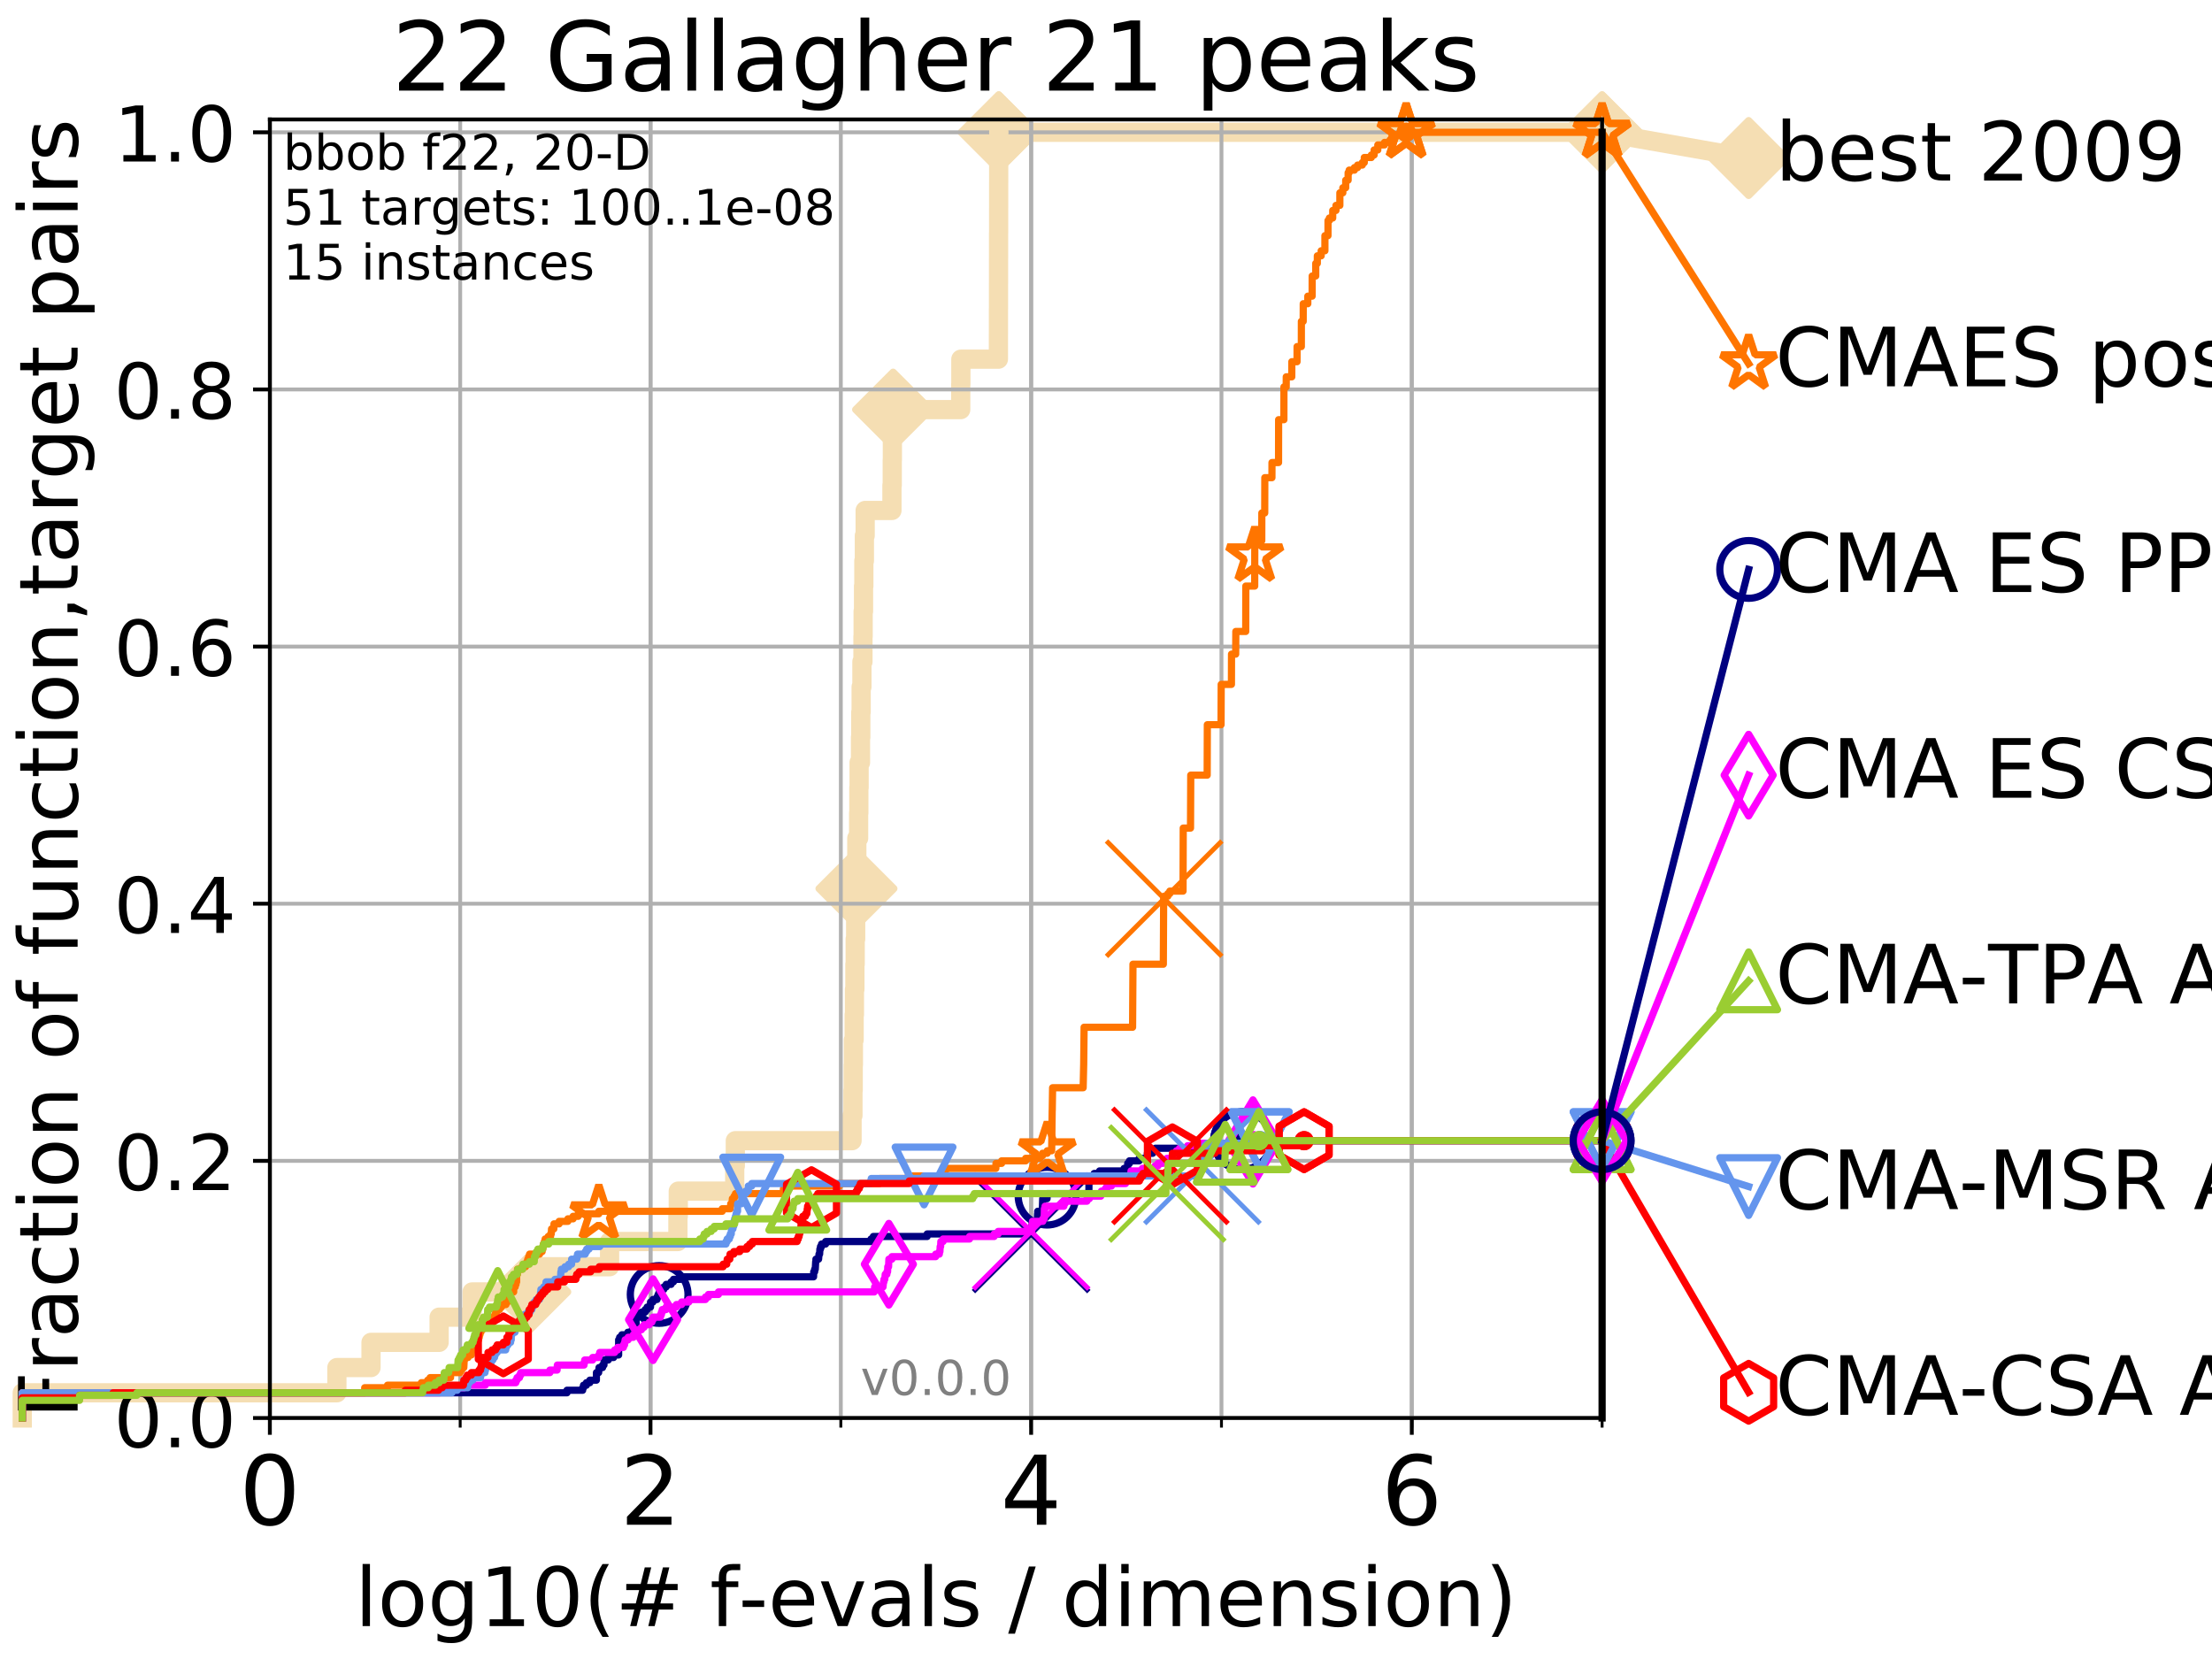 <?xml version="1.0" encoding="utf-8" standalone="no"?>
<!DOCTYPE svg PUBLIC "-//W3C//DTD SVG 1.1//EN"
  "http://www.w3.org/Graphics/SVG/1.1/DTD/svg11.dtd">
<!-- Created with matplotlib (http://matplotlib.org/) -->
<svg height="345pt" version="1.1" viewBox="0 0 460 345" width="460pt" xmlns="http://www.w3.org/2000/svg" xmlns:xlink="http://www.w3.org/1999/xlink">
 <defs>
  <style type="text/css">
*{stroke-linecap:butt;stroke-linejoin:round;}
  </style>
 </defs>
 <g id="figure_1">
  <g id="patch_1">
   <path d="M 0 345.6 
L 460.8 345.6 
L 460.8 0 
L 0 0 
z
" style="fill:#ffffff;"/>
  </g>
  <g id="axes_1">
   <g id="patch_2">
    <path d="M 56.12 294.88 
L 333.168 294.88 
L 333.168 24.84 
L 56.12 24.84 
z
" style="fill:#ffffff;"/>
   </g>
   <g id="line2d_1">
    <path d="M 4.627 294.88 
L 4.627 289.638 
L 70.059 289.638 
L 70.059 284.395 
L 77.155 284.395 
L 77.155 279.153 
L 91.317 279.153 
L 91.317 273.91 
L 98.175 273.91 
L 98.175 268.668 
L 110.274 268.668 
L 110.274 263.425 
L 126.766 263.425 
L 126.766 258.183 
L 140.974 258.183 
L 140.974 252.94 
L 141.054 252.94 
L 141.054 247.698 
L 152.789 247.698 
L 152.789 242.455 
L 152.913 242.455 
L 152.913 237.213 
L 177.191 237.213 
L 177.191 231.97 
L 177.376 231.97 
L 177.376 226.728 
L 177.429 226.728 
L 177.429 221.485 
L 177.469 221.485 
L 177.469 216.243 
L 177.62 216.243 
L 177.62 211 
L 177.685 211 
L 177.685 205.758 
L 177.779 205.758 
L 177.779 200.515 
L 177.84 200.515 
L 177.84 195.273 
L 177.94 195.273 
L 177.94 190.03 
L 178.105 190.03 
L 178.105 184.788 
L 178.141 184.788 
L 178.141 179.546 
L 178.182 179.546 
L 178.182 174.303 
L 178.556 174.303 
L 178.556 169.061 
L 178.6 169.061 
L 178.6 163.818 
L 178.655 163.818 
L 178.655 158.576 
L 178.945 158.576 
L 178.945 153.333 
L 179.007 153.333 
L 179.007 148.091 
L 179.081 148.091 
L 179.081 142.848 
L 179.241 142.848 
L 179.241 137.606 
L 179.458 137.606 
L 179.458 132.363 
L 179.494 132.363 
L 179.494 127.121 
L 179.576 127.121 
L 179.576 121.878 
L 179.642 121.878 
L 179.642 116.636 
L 179.753 116.636 
L 179.753 111.393 
L 179.916 111.393 
L 179.916 106.151 
L 185.487 106.151 
L 185.487 100.908 
L 185.549 100.908 
L 185.549 95.666 
L 185.574 95.666 
L 185.574 90.423 
L 185.726 90.423 
L 185.726 85.181 
L 199.787 85.181 
L 199.787 79.938 
L 199.818 79.938 
L 199.818 74.696 
L 207.625 74.696 
L 207.625 69.453 
L 207.633 69.453 
L 207.633 64.211 
L 207.644 64.211 
L 207.644 58.969 
L 207.651 58.969 
L 207.651 53.726 
L 207.658 53.726 
L 207.658 48.484 
L 207.672 48.484 
L 207.672 43.241 
L 207.677 43.241 
L 207.677 37.999 
L 207.682 37.999 
L 207.682 32.756 
L 207.695 32.756 
L 207.695 27.514 
L 333.168 27.514 
" style="fill:none;stroke:#f5deb3;stroke-linecap:square;stroke-width:4;"/>
   </g>
   <g id="line2d_2">
    <defs>
     <path d="M -0 7.778 
L 7.778 0 
L 0 -7.778 
L -7.778 -0 
z
" id="mad4923c427" style="stroke:#f5deb3;stroke-linejoin:miter;stroke-width:1.5;"/>
    </defs>
    <g>
     <use style="fill:#f5deb3;stroke:#f5deb3;stroke-linejoin:miter;stroke-width:1.5;" x="110.274" xlink:href="#mad4923c427" y="268.668"/>
     <use style="fill:#f5deb3;stroke:#f5deb3;stroke-linejoin:miter;stroke-width:1.5;" x="178.105" xlink:href="#mad4923c427" y="184.788"/>
     <use style="fill:#f5deb3;stroke:#f5deb3;stroke-linejoin:miter;stroke-width:1.5;" x="185.726" xlink:href="#mad4923c427" y="85.181"/>
     <use style="fill:#f5deb3;stroke:#f5deb3;stroke-linejoin:miter;stroke-width:1.5;" x="207.695" xlink:href="#mad4923c427" y="27.514"/>
     <use style="fill:#f5deb3;stroke:#f5deb3;stroke-linejoin:miter;stroke-width:1.5;" x="207.695" xlink:href="#mad4923c427" y="27.514"/>
     <use style="fill:#f5deb3;stroke:#f5deb3;stroke-linejoin:miter;stroke-width:1.5;" x="333.168" xlink:href="#mad4923c427" y="27.514"/>
    </g>
   </g>
   <g id="line2d_3">
    <path style="fill:none;stroke:#f5deb3;stroke-linecap:square;stroke-width:4;"/>
    <g/>
   </g>
   <g id="line2d_4">
    <path d="M 333.168 27.514 
L 363.643 32.861 
" style="fill:none;stroke:#f5deb3;stroke-linecap:square;stroke-width:4;"/>
    <g>
     <use style="fill:#f5deb3;stroke:#f5deb3;stroke-linejoin:miter;stroke-width:1.5;" x="333.168" xlink:href="#mad4923c427" y="27.514"/>
     <use style="fill:#f5deb3;stroke:#f5deb3;stroke-linejoin:miter;stroke-width:1.5;" x="363.643" xlink:href="#mad4923c427" y="32.861"/>
    </g>
   </g>
   <g id="matplotlib.axis_1">
    <g id="xtick_1">
     <g id="line2d_5">
      <path clip-path="url(#pe799e84c46)" d="M 56.12 294.88 
L 56.12 24.84 
" style="fill:none;stroke:#b0b0b0;stroke-linecap:square;stroke-width:0.8;"/>
     </g>
     <g id="line2d_6">
      <defs>
       <path d="M 0 0 
L 0 3.5 
" id="m15e64b7830" style="stroke:#000000;stroke-width:0.8;"/>
      </defs>
      <g>
       <use style="stroke:#000000;stroke-width:0.8;" x="56.12" xlink:href="#m15e64b7830" y="294.88"/>
      </g>
     </g>
     <g id="text_1">
      <!-- 0 -->
      <defs>
       <path d="M 31.781 66.406 
Q 24.172 66.406 20.328 58.906 
Q 16.5 51.422 16.5 36.375 
Q 16.5 21.391 20.328 13.891 
Q 24.172 6.391 31.781 6.391 
Q 39.453 6.391 43.281 13.891 
Q 47.125 21.391 47.125 36.375 
Q 47.125 51.422 43.281 58.906 
Q 39.453 66.406 31.781 66.406 
z
M 31.781 74.219 
Q 44.047 74.219 50.516 64.516 
Q 56.984 54.828 56.984 36.375 
Q 56.984 17.969 50.516 8.266 
Q 44.047 -1.422 31.781 -1.422 
Q 19.531 -1.422 13.062 8.266 
Q 6.594 17.969 6.594 36.375 
Q 6.594 54.828 13.062 64.516 
Q 19.531 74.219 31.781 74.219 
z
" id="DejaVuSans-30"/>
      </defs>
      <g transform="translate(49.758 317.077)scale(0.2 -0.2)">
       <use xlink:href="#DejaVuSans-30"/>
      </g>
     </g>
    </g>
    <g id="xtick_2">
     <g id="line2d_7">
      <path clip-path="url(#pe799e84c46)" d="M 135.277 294.88 
L 135.277 24.84 
" style="fill:none;stroke:#b0b0b0;stroke-linecap:square;stroke-width:0.8;"/>
     </g>
     <g id="line2d_8">
      <g>
       <use style="stroke:#000000;stroke-width:0.8;" x="135.277" xlink:href="#m15e64b7830" y="294.88"/>
      </g>
     </g>
     <g id="text_2">
      <!-- 2 -->
      <defs>
       <path d="M 19.188 8.297 
L 53.609 8.297 
L 53.609 0 
L 7.328 0 
L 7.328 8.297 
Q 12.938 14.109 22.625 23.891 
Q 32.328 33.688 34.812 36.531 
Q 39.547 41.844 41.422 45.531 
Q 43.312 49.219 43.312 52.781 
Q 43.312 58.594 39.234 62.25 
Q 35.156 65.922 28.609 65.922 
Q 23.969 65.922 18.812 64.312 
Q 13.672 62.703 7.812 59.422 
L 7.812 69.391 
Q 13.766 71.781 18.938 73 
Q 24.125 74.219 28.422 74.219 
Q 39.75 74.219 46.484 68.547 
Q 53.219 62.891 53.219 53.422 
Q 53.219 48.922 51.531 44.891 
Q 49.859 40.875 45.406 35.406 
Q 44.188 33.984 37.641 27.219 
Q 31.109 20.453 19.188 8.297 
z
" id="DejaVuSans-32"/>
      </defs>
      <g transform="translate(128.914 317.077)scale(0.2 -0.2)">
       <use xlink:href="#DejaVuSans-32"/>
      </g>
     </g>
    </g>
    <g id="xtick_3">
     <g id="line2d_9">
      <path clip-path="url(#pe799e84c46)" d="M 214.433 294.88 
L 214.433 24.84 
" style="fill:none;stroke:#b0b0b0;stroke-linecap:square;stroke-width:0.8;"/>
     </g>
     <g id="line2d_10">
      <g>
       <use style="stroke:#000000;stroke-width:0.8;" x="214.433" xlink:href="#m15e64b7830" y="294.88"/>
      </g>
     </g>
     <g id="text_3">
      <!-- 4 -->
      <defs>
       <path d="M 37.797 64.312 
L 12.891 25.391 
L 37.797 25.391 
z
M 35.203 72.906 
L 47.609 72.906 
L 47.609 25.391 
L 58.016 25.391 
L 58.016 17.188 
L 47.609 17.188 
L 47.609 0 
L 37.797 0 
L 37.797 17.188 
L 4.891 17.188 
L 4.891 26.703 
z
" id="DejaVuSans-34"/>
      </defs>
      <g transform="translate(208.071 317.077)scale(0.2 -0.2)">
       <use xlink:href="#DejaVuSans-34"/>
      </g>
     </g>
    </g>
    <g id="xtick_4">
     <g id="line2d_11">
      <path clip-path="url(#pe799e84c46)" d="M 293.59 294.88 
L 293.59 24.84 
" style="fill:none;stroke:#b0b0b0;stroke-linecap:square;stroke-width:0.8;"/>
     </g>
     <g id="line2d_12">
      <g>
       <use style="stroke:#000000;stroke-width:0.8;" x="293.59" xlink:href="#m15e64b7830" y="294.88"/>
      </g>
     </g>
     <g id="text_4">
      <!-- 6 -->
      <defs>
       <path d="M 33.016 40.375 
Q 26.375 40.375 22.484 35.828 
Q 18.609 31.297 18.609 23.391 
Q 18.609 15.531 22.484 10.953 
Q 26.375 6.391 33.016 6.391 
Q 39.656 6.391 43.531 10.953 
Q 47.406 15.531 47.406 23.391 
Q 47.406 31.297 43.531 35.828 
Q 39.656 40.375 33.016 40.375 
z
M 52.594 71.297 
L 52.594 62.312 
Q 48.875 64.062 45.094 64.984 
Q 41.312 65.922 37.594 65.922 
Q 27.828 65.922 22.672 59.328 
Q 17.531 52.734 16.797 39.406 
Q 19.672 43.656 24.016 45.922 
Q 28.375 48.188 33.594 48.188 
Q 44.578 48.188 50.953 41.516 
Q 57.328 34.859 57.328 23.391 
Q 57.328 12.156 50.688 5.359 
Q 44.047 -1.422 33.016 -1.422 
Q 20.359 -1.422 13.672 8.266 
Q 6.984 17.969 6.984 36.375 
Q 6.984 53.656 15.188 63.938 
Q 23.391 74.219 37.203 74.219 
Q 40.922 74.219 44.703 73.484 
Q 48.484 72.75 52.594 71.297 
z
" id="DejaVuSans-36"/>
      </defs>
      <g transform="translate(287.227 317.077)scale(0.2 -0.2)">
       <use xlink:href="#DejaVuSans-36"/>
      </g>
     </g>
    </g>
    <g id="xtick_5">
     <g id="line2d_13">
      <path clip-path="url(#pe799e84c46)" d="M 56.12 294.88 
L 56.12 24.84 
" style="fill:none;stroke:#b0b0b0;stroke-linecap:square;stroke-width:0.8;"/>
     </g>
     <g id="line2d_14">
      <defs>
       <path d="M 0 0 
L 0 2 
" id="m5a16294b47" style="stroke:#000000;stroke-width:0.6;"/>
      </defs>
      <g>
       <use style="stroke:#000000;stroke-width:0.6;" x="56.12" xlink:href="#m5a16294b47" y="294.88"/>
      </g>
     </g>
    </g>
    <g id="xtick_6">
     <g id="line2d_15">
      <path clip-path="url(#pe799e84c46)" d="M 95.698 294.88 
L 95.698 24.84 
" style="fill:none;stroke:#b0b0b0;stroke-linecap:square;stroke-width:0.8;"/>
     </g>
     <g id="line2d_16">
      <g>
       <use style="stroke:#000000;stroke-width:0.6;" x="95.698" xlink:href="#m5a16294b47" y="294.88"/>
      </g>
     </g>
    </g>
    <g id="xtick_7">
     <g id="line2d_17">
      <path clip-path="url(#pe799e84c46)" d="M 135.277 294.88 
L 135.277 24.84 
" style="fill:none;stroke:#b0b0b0;stroke-linecap:square;stroke-width:0.8;"/>
     </g>
     <g id="line2d_18">
      <g>
       <use style="stroke:#000000;stroke-width:0.6;" x="135.277" xlink:href="#m5a16294b47" y="294.88"/>
      </g>
     </g>
    </g>
    <g id="xtick_8">
     <g id="line2d_19">
      <path clip-path="url(#pe799e84c46)" d="M 174.855 294.88 
L 174.855 24.84 
" style="fill:none;stroke:#b0b0b0;stroke-linecap:square;stroke-width:0.8;"/>
     </g>
     <g id="line2d_20">
      <g>
       <use style="stroke:#000000;stroke-width:0.6;" x="174.855" xlink:href="#m5a16294b47" y="294.88"/>
      </g>
     </g>
    </g>
    <g id="xtick_9">
     <g id="line2d_21">
      <path clip-path="url(#pe799e84c46)" d="M 214.433 294.88 
L 214.433 24.84 
" style="fill:none;stroke:#b0b0b0;stroke-linecap:square;stroke-width:0.8;"/>
     </g>
     <g id="line2d_22">
      <g>
       <use style="stroke:#000000;stroke-width:0.6;" x="214.433" xlink:href="#m5a16294b47" y="294.88"/>
      </g>
     </g>
    </g>
    <g id="xtick_10">
     <g id="line2d_23">
      <path clip-path="url(#pe799e84c46)" d="M 254.011 294.88 
L 254.011 24.84 
" style="fill:none;stroke:#b0b0b0;stroke-linecap:square;stroke-width:0.8;"/>
     </g>
     <g id="line2d_24">
      <g>
       <use style="stroke:#000000;stroke-width:0.6;" x="254.011" xlink:href="#m5a16294b47" y="294.88"/>
      </g>
     </g>
    </g>
    <g id="xtick_11">
     <g id="line2d_25">
      <path clip-path="url(#pe799e84c46)" d="M 293.59 294.88 
L 293.59 24.84 
" style="fill:none;stroke:#b0b0b0;stroke-linecap:square;stroke-width:0.8;"/>
     </g>
     <g id="line2d_26">
      <g>
       <use style="stroke:#000000;stroke-width:0.6;" x="293.59" xlink:href="#m5a16294b47" y="294.88"/>
      </g>
     </g>
    </g>
    <g id="xtick_12">
     <g id="line2d_27">
      <path clip-path="url(#pe799e84c46)" d="M 333.168 294.88 
L 333.168 24.84 
" style="fill:none;stroke:#b0b0b0;stroke-linecap:square;stroke-width:0.8;"/>
     </g>
     <g id="line2d_28">
      <g>
       <use style="stroke:#000000;stroke-width:0.6;" x="333.168" xlink:href="#m5a16294b47" y="294.88"/>
      </g>
     </g>
    </g>
    <g id="text_5">
     <!-- log10(# f-evals / dimension) -->
     <defs>
      <path d="M 9.422 75.984 
L 18.406 75.984 
L 18.406 0 
L 9.422 0 
z
" id="DejaVuSans-6c"/>
      <path d="M 30.609 48.391 
Q 23.391 48.391 19.188 42.75 
Q 14.984 37.109 14.984 27.297 
Q 14.984 17.484 19.156 11.844 
Q 23.344 6.203 30.609 6.203 
Q 37.797 6.203 41.984 11.859 
Q 46.188 17.531 46.188 27.297 
Q 46.188 37.016 41.984 42.703 
Q 37.797 48.391 30.609 48.391 
z
M 30.609 56 
Q 42.328 56 49.016 48.375 
Q 55.719 40.766 55.719 27.297 
Q 55.719 13.875 49.016 6.219 
Q 42.328 -1.422 30.609 -1.422 
Q 18.844 -1.422 12.172 6.219 
Q 5.516 13.875 5.516 27.297 
Q 5.516 40.766 12.172 48.375 
Q 18.844 56 30.609 56 
z
" id="DejaVuSans-6f"/>
      <path d="M 45.406 27.984 
Q 45.406 37.75 41.375 43.109 
Q 37.359 48.484 30.078 48.484 
Q 22.859 48.484 18.828 43.109 
Q 14.797 37.75 14.797 27.984 
Q 14.797 18.266 18.828 12.891 
Q 22.859 7.516 30.078 7.516 
Q 37.359 7.516 41.375 12.891 
Q 45.406 18.266 45.406 27.984 
z
M 54.391 6.781 
Q 54.391 -7.172 48.188 -13.984 
Q 42 -20.797 29.203 -20.797 
Q 24.469 -20.797 20.266 -20.094 
Q 16.062 -19.391 12.109 -17.922 
L 12.109 -9.188 
Q 16.062 -11.328 19.922 -12.344 
Q 23.781 -13.375 27.781 -13.375 
Q 36.625 -13.375 41.016 -8.766 
Q 45.406 -4.156 45.406 5.172 
L 45.406 9.625 
Q 42.625 4.781 38.281 2.391 
Q 33.938 0 27.875 0 
Q 17.828 0 11.672 7.656 
Q 5.516 15.328 5.516 27.984 
Q 5.516 40.672 11.672 48.328 
Q 17.828 56 27.875 56 
Q 33.938 56 38.281 53.609 
Q 42.625 51.219 45.406 46.391 
L 45.406 54.688 
L 54.391 54.688 
z
" id="DejaVuSans-67"/>
      <path d="M 12.406 8.297 
L 28.516 8.297 
L 28.516 63.922 
L 10.984 60.406 
L 10.984 69.391 
L 28.422 72.906 
L 38.281 72.906 
L 38.281 8.297 
L 54.391 8.297 
L 54.391 0 
L 12.406 0 
z
" id="DejaVuSans-31"/>
      <path d="M 31 75.875 
Q 24.469 64.656 21.281 53.656 
Q 18.109 42.672 18.109 31.391 
Q 18.109 20.125 21.312 9.062 
Q 24.516 -2 31 -13.188 
L 23.188 -13.188 
Q 15.875 -1.703 12.234 9.375 
Q 8.594 20.453 8.594 31.391 
Q 8.594 42.281 12.203 53.312 
Q 15.828 64.359 23.188 75.875 
z
" id="DejaVuSans-28"/>
      <path d="M 51.125 44 
L 36.922 44 
L 32.812 27.688 
L 47.125 27.688 
z
M 43.797 71.781 
L 38.719 51.516 
L 52.984 51.516 
L 58.109 71.781 
L 65.922 71.781 
L 60.891 51.516 
L 76.125 51.516 
L 76.125 44 
L 58.984 44 
L 54.984 27.688 
L 70.516 27.688 
L 70.516 20.219 
L 53.078 20.219 
L 48 0 
L 40.188 0 
L 45.219 20.219 
L 30.906 20.219 
L 25.875 0 
L 18.016 0 
L 23.094 20.219 
L 7.719 20.219 
L 7.719 27.688 
L 24.906 27.688 
L 29 44 
L 13.281 44 
L 13.281 51.516 
L 30.906 51.516 
L 35.891 71.781 
z
" id="DejaVuSans-23"/>
      <path id="DejaVuSans-20"/>
      <path d="M 37.109 75.984 
L 37.109 68.5 
L 28.516 68.5 
Q 23.688 68.5 21.797 66.547 
Q 19.922 64.594 19.922 59.516 
L 19.922 54.688 
L 34.719 54.688 
L 34.719 47.703 
L 19.922 47.703 
L 19.922 0 
L 10.891 0 
L 10.891 47.703 
L 2.297 47.703 
L 2.297 54.688 
L 10.891 54.688 
L 10.891 58.5 
Q 10.891 67.625 15.141 71.797 
Q 19.391 75.984 28.609 75.984 
z
" id="DejaVuSans-66"/>
      <path d="M 4.891 31.391 
L 31.203 31.391 
L 31.203 23.391 
L 4.891 23.391 
z
" id="DejaVuSans-2d"/>
      <path d="M 56.203 29.594 
L 56.203 25.203 
L 14.891 25.203 
Q 15.484 15.922 20.484 11.062 
Q 25.484 6.203 34.422 6.203 
Q 39.594 6.203 44.453 7.469 
Q 49.312 8.734 54.109 11.281 
L 54.109 2.781 
Q 49.266 0.734 44.188 -0.344 
Q 39.109 -1.422 33.891 -1.422 
Q 20.797 -1.422 13.156 6.188 
Q 5.516 13.812 5.516 26.812 
Q 5.516 40.234 12.766 48.109 
Q 20.016 56 32.328 56 
Q 43.359 56 49.781 48.891 
Q 56.203 41.797 56.203 29.594 
z
M 47.219 32.234 
Q 47.125 39.594 43.094 43.984 
Q 39.062 48.391 32.422 48.391 
Q 24.906 48.391 20.391 44.141 
Q 15.875 39.891 15.188 32.172 
z
" id="DejaVuSans-65"/>
      <path d="M 2.984 54.688 
L 12.5 54.688 
L 29.594 8.797 
L 46.688 54.688 
L 56.203 54.688 
L 35.688 0 
L 23.484 0 
z
" id="DejaVuSans-76"/>
      <path d="M 34.281 27.484 
Q 23.391 27.484 19.188 25 
Q 14.984 22.516 14.984 16.5 
Q 14.984 11.719 18.141 8.906 
Q 21.297 6.109 26.703 6.109 
Q 34.188 6.109 38.703 11.406 
Q 43.219 16.703 43.219 25.484 
L 43.219 27.484 
z
M 52.203 31.203 
L 52.203 0 
L 43.219 0 
L 43.219 8.297 
Q 40.141 3.328 35.547 0.953 
Q 30.953 -1.422 24.312 -1.422 
Q 15.922 -1.422 10.953 3.297 
Q 6 8.016 6 15.922 
Q 6 25.141 12.172 29.828 
Q 18.359 34.516 30.609 34.516 
L 43.219 34.516 
L 43.219 35.406 
Q 43.219 41.609 39.141 45 
Q 35.062 48.391 27.688 48.391 
Q 23 48.391 18.547 47.266 
Q 14.109 46.141 10.016 43.891 
L 10.016 52.203 
Q 14.938 54.109 19.578 55.047 
Q 24.219 56 28.609 56 
Q 40.484 56 46.344 49.844 
Q 52.203 43.703 52.203 31.203 
z
" id="DejaVuSans-61"/>
      <path d="M 44.281 53.078 
L 44.281 44.578 
Q 40.484 46.531 36.375 47.5 
Q 32.281 48.484 27.875 48.484 
Q 21.188 48.484 17.844 46.438 
Q 14.5 44.391 14.5 40.281 
Q 14.5 37.156 16.891 35.375 
Q 19.281 33.594 26.516 31.984 
L 29.594 31.297 
Q 39.156 29.25 43.188 25.516 
Q 47.219 21.781 47.219 15.094 
Q 47.219 7.469 41.188 3.016 
Q 35.156 -1.422 24.609 -1.422 
Q 20.219 -1.422 15.453 -0.562 
Q 10.688 0.297 5.422 2 
L 5.422 11.281 
Q 10.406 8.688 15.234 7.391 
Q 20.062 6.109 24.812 6.109 
Q 31.156 6.109 34.562 8.281 
Q 37.984 10.453 37.984 14.406 
Q 37.984 18.062 35.516 20.016 
Q 33.062 21.969 24.703 23.781 
L 21.578 24.516 
Q 13.234 26.266 9.516 29.906 
Q 5.812 33.547 5.812 39.891 
Q 5.812 47.609 11.281 51.797 
Q 16.75 56 26.812 56 
Q 31.781 56 36.172 55.266 
Q 40.578 54.547 44.281 53.078 
z
" id="DejaVuSans-73"/>
      <path d="M 25.391 72.906 
L 33.688 72.906 
L 8.297 -9.281 
L 0 -9.281 
z
" id="DejaVuSans-2f"/>
      <path d="M 45.406 46.391 
L 45.406 75.984 
L 54.391 75.984 
L 54.391 0 
L 45.406 0 
L 45.406 8.203 
Q 42.578 3.328 38.25 0.953 
Q 33.938 -1.422 27.875 -1.422 
Q 17.969 -1.422 11.734 6.484 
Q 5.516 14.406 5.516 27.297 
Q 5.516 40.188 11.734 48.094 
Q 17.969 56 27.875 56 
Q 33.938 56 38.25 53.625 
Q 42.578 51.266 45.406 46.391 
z
M 14.797 27.297 
Q 14.797 17.391 18.875 11.75 
Q 22.953 6.109 30.078 6.109 
Q 37.203 6.109 41.297 11.75 
Q 45.406 17.391 45.406 27.297 
Q 45.406 37.203 41.297 42.844 
Q 37.203 48.484 30.078 48.484 
Q 22.953 48.484 18.875 42.844 
Q 14.797 37.203 14.797 27.297 
z
" id="DejaVuSans-64"/>
      <path d="M 9.422 54.688 
L 18.406 54.688 
L 18.406 0 
L 9.422 0 
z
M 9.422 75.984 
L 18.406 75.984 
L 18.406 64.594 
L 9.422 64.594 
z
" id="DejaVuSans-69"/>
      <path d="M 52 44.188 
Q 55.375 50.25 60.062 53.125 
Q 64.75 56 71.094 56 
Q 79.641 56 84.281 50.016 
Q 88.922 44.047 88.922 33.016 
L 88.922 0 
L 79.891 0 
L 79.891 32.719 
Q 79.891 40.578 77.094 44.375 
Q 74.312 48.188 68.609 48.188 
Q 61.625 48.188 57.562 43.547 
Q 53.516 38.922 53.516 30.906 
L 53.516 0 
L 44.484 0 
L 44.484 32.719 
Q 44.484 40.625 41.703 44.406 
Q 38.922 48.188 33.109 48.188 
Q 26.219 48.188 22.156 43.531 
Q 18.109 38.875 18.109 30.906 
L 18.109 0 
L 9.078 0 
L 9.078 54.688 
L 18.109 54.688 
L 18.109 46.188 
Q 21.188 51.219 25.484 53.609 
Q 29.781 56 35.688 56 
Q 41.656 56 45.828 52.969 
Q 50 49.953 52 44.188 
z
" id="DejaVuSans-6d"/>
      <path d="M 54.891 33.016 
L 54.891 0 
L 45.906 0 
L 45.906 32.719 
Q 45.906 40.484 42.875 44.328 
Q 39.844 48.188 33.797 48.188 
Q 26.516 48.188 22.312 43.547 
Q 18.109 38.922 18.109 30.906 
L 18.109 0 
L 9.078 0 
L 9.078 54.688 
L 18.109 54.688 
L 18.109 46.188 
Q 21.344 51.125 25.703 53.562 
Q 30.078 56 35.797 56 
Q 45.219 56 50.047 50.172 
Q 54.891 44.344 54.891 33.016 
z
" id="DejaVuSans-6e"/>
      <path d="M 8.016 75.875 
L 15.828 75.875 
Q 23.141 64.359 26.781 53.312 
Q 30.422 42.281 30.422 31.391 
Q 30.422 20.453 26.781 9.375 
Q 23.141 -1.703 15.828 -13.188 
L 8.016 -13.188 
Q 14.5 -2 17.703 9.062 
Q 20.906 20.125 20.906 31.391 
Q 20.906 42.672 17.703 53.656 
Q 14.5 64.656 8.016 75.875 
z
" id="DejaVuSans-29"/>
     </defs>
     <g transform="translate(73.803 338.154)scale(0.17 -0.17)">
      <use xlink:href="#DejaVuSans-6c"/>
      <use x="27.783" xlink:href="#DejaVuSans-6f"/>
      <use x="88.965" xlink:href="#DejaVuSans-67"/>
      <use x="152.441" xlink:href="#DejaVuSans-31"/>
      <use x="216.064" xlink:href="#DejaVuSans-30"/>
      <use x="279.688" xlink:href="#DejaVuSans-28"/>
      <use x="318.701" xlink:href="#DejaVuSans-23"/>
      <use x="402.49" xlink:href="#DejaVuSans-20"/>
      <use x="434.277" xlink:href="#DejaVuSans-66"/>
      <use x="469.404" xlink:href="#DejaVuSans-2d"/>
      <use x="505.488" xlink:href="#DejaVuSans-65"/>
      <use x="567.012" xlink:href="#DejaVuSans-76"/>
      <use x="626.191" xlink:href="#DejaVuSans-61"/>
      <use x="687.471" xlink:href="#DejaVuSans-6c"/>
      <use x="715.254" xlink:href="#DejaVuSans-73"/>
      <use x="767.354" xlink:href="#DejaVuSans-20"/>
      <use x="799.141" xlink:href="#DejaVuSans-2f"/>
      <use x="832.832" xlink:href="#DejaVuSans-20"/>
      <use x="864.619" xlink:href="#DejaVuSans-64"/>
      <use x="928.096" xlink:href="#DejaVuSans-69"/>
      <use x="955.879" xlink:href="#DejaVuSans-6d"/>
      <use x="1053.291" xlink:href="#DejaVuSans-65"/>
      <use x="1114.814" xlink:href="#DejaVuSans-6e"/>
      <use x="1178.193" xlink:href="#DejaVuSans-73"/>
      <use x="1230.293" xlink:href="#DejaVuSans-69"/>
      <use x="1258.076" xlink:href="#DejaVuSans-6f"/>
      <use x="1319.258" xlink:href="#DejaVuSans-6e"/>
      <use x="1382.637" xlink:href="#DejaVuSans-29"/>
     </g>
    </g>
   </g>
   <g id="matplotlib.axis_2">
    <g id="ytick_1">
     <g id="line2d_29">
      <path clip-path="url(#pe799e84c46)" d="M 56.12 294.88 
L 333.168 294.88 
" style="fill:none;stroke:#b0b0b0;stroke-linecap:square;stroke-width:0.8;"/>
     </g>
     <g id="line2d_30">
      <defs>
       <path d="M 0 0 
L -3.5 0 
" id="m678f3cbda1" style="stroke:#000000;stroke-width:0.8;"/>
      </defs>
      <g>
       <use style="stroke:#000000;stroke-width:0.8;" x="56.12" xlink:href="#m678f3cbda1" y="294.88"/>
      </g>
     </g>
     <g id="text_6">
      <!-- 0.0 -->
      <defs>
       <path d="M 10.688 12.406 
L 21 12.406 
L 21 0 
L 10.688 0 
z
" id="DejaVuSans-2e"/>
      </defs>
      <g transform="translate(23.675 300.959)scale(0.16 -0.16)">
       <use xlink:href="#DejaVuSans-30"/>
       <use x="63.623" xlink:href="#DejaVuSans-2e"/>
       <use x="95.41" xlink:href="#DejaVuSans-30"/>
      </g>
     </g>
    </g>
    <g id="ytick_2">
     <g id="line2d_31">
      <path clip-path="url(#pe799e84c46)" d="M 56.12 241.407 
L 333.168 241.407 
" style="fill:none;stroke:#b0b0b0;stroke-linecap:square;stroke-width:0.8;"/>
     </g>
     <g id="line2d_32">
      <g>
       <use style="stroke:#000000;stroke-width:0.8;" x="56.12" xlink:href="#m678f3cbda1" y="241.407"/>
      </g>
     </g>
     <g id="text_7">
      <!-- 0.2 -->
      <g transform="translate(23.675 247.485)scale(0.16 -0.16)">
       <use xlink:href="#DejaVuSans-30"/>
       <use x="63.623" xlink:href="#DejaVuSans-2e"/>
       <use x="95.41" xlink:href="#DejaVuSans-32"/>
      </g>
     </g>
    </g>
    <g id="ytick_3">
     <g id="line2d_33">
      <path clip-path="url(#pe799e84c46)" d="M 56.12 187.933 
L 333.168 187.933 
" style="fill:none;stroke:#b0b0b0;stroke-linecap:square;stroke-width:0.8;"/>
     </g>
     <g id="line2d_34">
      <g>
       <use style="stroke:#000000;stroke-width:0.8;" x="56.12" xlink:href="#m678f3cbda1" y="187.933"/>
      </g>
     </g>
     <g id="text_8">
      <!-- 0.4 -->
      <g transform="translate(23.675 194.012)scale(0.16 -0.16)">
       <use xlink:href="#DejaVuSans-30"/>
       <use x="63.623" xlink:href="#DejaVuSans-2e"/>
       <use x="95.41" xlink:href="#DejaVuSans-34"/>
      </g>
     </g>
    </g>
    <g id="ytick_4">
     <g id="line2d_35">
      <path clip-path="url(#pe799e84c46)" d="M 56.12 134.46 
L 333.168 134.46 
" style="fill:none;stroke:#b0b0b0;stroke-linecap:square;stroke-width:0.8;"/>
     </g>
     <g id="line2d_36">
      <g>
       <use style="stroke:#000000;stroke-width:0.8;" x="56.12" xlink:href="#m678f3cbda1" y="134.46"/>
      </g>
     </g>
     <g id="text_9">
      <!-- 0.6 -->
      <g transform="translate(23.675 140.539)scale(0.16 -0.16)">
       <use xlink:href="#DejaVuSans-30"/>
       <use x="63.623" xlink:href="#DejaVuSans-2e"/>
       <use x="95.41" xlink:href="#DejaVuSans-36"/>
      </g>
     </g>
    </g>
    <g id="ytick_5">
     <g id="line2d_37">
      <path clip-path="url(#pe799e84c46)" d="M 56.12 80.987 
L 333.168 80.987 
" style="fill:none;stroke:#b0b0b0;stroke-linecap:square;stroke-width:0.8;"/>
     </g>
     <g id="line2d_38">
      <g>
       <use style="stroke:#000000;stroke-width:0.8;" x="56.12" xlink:href="#m678f3cbda1" y="80.987"/>
      </g>
     </g>
     <g id="text_10">
      <!-- 0.8 -->
      <defs>
       <path d="M 31.781 34.625 
Q 24.75 34.625 20.719 30.859 
Q 16.703 27.094 16.703 20.516 
Q 16.703 13.922 20.719 10.156 
Q 24.75 6.391 31.781 6.391 
Q 38.812 6.391 42.859 10.172 
Q 46.922 13.969 46.922 20.516 
Q 46.922 27.094 42.891 30.859 
Q 38.875 34.625 31.781 34.625 
z
M 21.922 38.812 
Q 15.578 40.375 12.031 44.719 
Q 8.5 49.078 8.5 55.328 
Q 8.5 64.062 14.719 69.141 
Q 20.953 74.219 31.781 74.219 
Q 42.672 74.219 48.875 69.141 
Q 55.078 64.062 55.078 55.328 
Q 55.078 49.078 51.531 44.719 
Q 48 40.375 41.703 38.812 
Q 48.828 37.156 52.797 32.312 
Q 56.781 27.484 56.781 20.516 
Q 56.781 9.906 50.312 4.234 
Q 43.844 -1.422 31.781 -1.422 
Q 19.734 -1.422 13.25 4.234 
Q 6.781 9.906 6.781 20.516 
Q 6.781 27.484 10.781 32.312 
Q 14.797 37.156 21.922 38.812 
z
M 18.312 54.391 
Q 18.312 48.734 21.844 45.562 
Q 25.391 42.391 31.781 42.391 
Q 38.141 42.391 41.719 45.562 
Q 45.312 48.734 45.312 54.391 
Q 45.312 60.062 41.719 63.234 
Q 38.141 66.406 31.781 66.406 
Q 25.391 66.406 21.844 63.234 
Q 18.312 60.062 18.312 54.391 
z
" id="DejaVuSans-38"/>
      </defs>
      <g transform="translate(23.675 87.066)scale(0.16 -0.16)">
       <use xlink:href="#DejaVuSans-30"/>
       <use x="63.623" xlink:href="#DejaVuSans-2e"/>
       <use x="95.41" xlink:href="#DejaVuSans-38"/>
      </g>
     </g>
    </g>
    <g id="ytick_6">
     <g id="line2d_39">
      <path clip-path="url(#pe799e84c46)" d="M 56.12 27.514 
L 333.168 27.514 
" style="fill:none;stroke:#b0b0b0;stroke-linecap:square;stroke-width:0.8;"/>
     </g>
     <g id="line2d_40">
      <g>
       <use style="stroke:#000000;stroke-width:0.8;" x="56.12" xlink:href="#m678f3cbda1" y="27.514"/>
      </g>
     </g>
     <g id="text_11">
      <!-- 1.0 -->
      <g transform="translate(23.675 33.592)scale(0.16 -0.16)">
       <use xlink:href="#DejaVuSans-31"/>
       <use x="63.623" xlink:href="#DejaVuSans-2e"/>
       <use x="95.41" xlink:href="#DejaVuSans-30"/>
      </g>
     </g>
    </g>
    <g id="text_12">
     <!-- Fraction of function,target pairs -->
     <defs>
      <path d="M 9.812 72.906 
L 51.703 72.906 
L 51.703 64.594 
L 19.672 64.594 
L 19.672 43.109 
L 48.578 43.109 
L 48.578 34.812 
L 19.672 34.812 
L 19.672 0 
L 9.812 0 
z
" id="DejaVuSans-46"/>
      <path d="M 41.109 46.297 
Q 39.594 47.172 37.812 47.578 
Q 36.031 48 33.891 48 
Q 26.266 48 22.188 43.047 
Q 18.109 38.094 18.109 28.812 
L 18.109 0 
L 9.078 0 
L 9.078 54.688 
L 18.109 54.688 
L 18.109 46.188 
Q 20.953 51.172 25.484 53.578 
Q 30.031 56 36.531 56 
Q 37.453 56 38.578 55.875 
Q 39.703 55.766 41.062 55.516 
z
" id="DejaVuSans-72"/>
      <path d="M 48.781 52.594 
L 48.781 44.188 
Q 44.969 46.297 41.141 47.344 
Q 37.312 48.391 33.406 48.391 
Q 24.656 48.391 19.812 42.844 
Q 14.984 37.312 14.984 27.297 
Q 14.984 17.281 19.812 11.734 
Q 24.656 6.203 33.406 6.203 
Q 37.312 6.203 41.141 7.25 
Q 44.969 8.297 48.781 10.406 
L 48.781 2.094 
Q 45.016 0.344 40.984 -0.531 
Q 36.969 -1.422 32.422 -1.422 
Q 20.062 -1.422 12.781 6.344 
Q 5.516 14.109 5.516 27.297 
Q 5.516 40.672 12.859 48.328 
Q 20.219 56 33.016 56 
Q 37.156 56 41.109 55.141 
Q 45.062 54.297 48.781 52.594 
z
" id="DejaVuSans-63"/>
      <path d="M 18.312 70.219 
L 18.312 54.688 
L 36.812 54.688 
L 36.812 47.703 
L 18.312 47.703 
L 18.312 18.016 
Q 18.312 11.328 20.141 9.422 
Q 21.969 7.516 27.594 7.516 
L 36.812 7.516 
L 36.812 0 
L 27.594 0 
Q 17.188 0 13.234 3.875 
Q 9.281 7.766 9.281 18.016 
L 9.281 47.703 
L 2.688 47.703 
L 2.688 54.688 
L 9.281 54.688 
L 9.281 70.219 
z
" id="DejaVuSans-74"/>
      <path d="M 8.5 21.578 
L 8.5 54.688 
L 17.484 54.688 
L 17.484 21.922 
Q 17.484 14.156 20.5 10.266 
Q 23.531 6.391 29.594 6.391 
Q 36.859 6.391 41.078 11.031 
Q 45.312 15.672 45.312 23.688 
L 45.312 54.688 
L 54.297 54.688 
L 54.297 0 
L 45.312 0 
L 45.312 8.406 
Q 42.047 3.422 37.719 1 
Q 33.406 -1.422 27.688 -1.422 
Q 18.266 -1.422 13.375 4.438 
Q 8.5 10.297 8.5 21.578 
z
M 31.109 56 
z
" id="DejaVuSans-75"/>
      <path d="M 11.719 12.406 
L 22.016 12.406 
L 22.016 4 
L 14.016 -11.625 
L 7.719 -11.625 
L 11.719 4 
z
" id="DejaVuSans-2c"/>
      <path d="M 18.109 8.203 
L 18.109 -20.797 
L 9.078 -20.797 
L 9.078 54.688 
L 18.109 54.688 
L 18.109 46.391 
Q 20.953 51.266 25.266 53.625 
Q 29.594 56 35.594 56 
Q 45.562 56 51.781 48.094 
Q 58.016 40.188 58.016 27.297 
Q 58.016 14.406 51.781 6.484 
Q 45.562 -1.422 35.594 -1.422 
Q 29.594 -1.422 25.266 0.953 
Q 20.953 3.328 18.109 8.203 
z
M 48.688 27.297 
Q 48.688 37.203 44.609 42.844 
Q 40.531 48.484 33.406 48.484 
Q 26.266 48.484 22.188 42.844 
Q 18.109 37.203 18.109 27.297 
Q 18.109 17.391 22.188 11.75 
Q 26.266 6.109 33.406 6.109 
Q 40.531 6.109 44.609 11.75 
Q 48.688 17.391 48.688 27.297 
z
" id="DejaVuSans-70"/>
     </defs>
     <g transform="translate(16.14 294.999)rotate(-90)scale(0.17 -0.17)">
      <use xlink:href="#DejaVuSans-46"/>
      <use x="57.41" xlink:href="#DejaVuSans-72"/>
      <use x="98.523" xlink:href="#DejaVuSans-61"/>
      <use x="159.803" xlink:href="#DejaVuSans-63"/>
      <use x="214.783" xlink:href="#DejaVuSans-74"/>
      <use x="253.992" xlink:href="#DejaVuSans-69"/>
      <use x="281.775" xlink:href="#DejaVuSans-6f"/>
      <use x="342.957" xlink:href="#DejaVuSans-6e"/>
      <use x="406.336" xlink:href="#DejaVuSans-20"/>
      <use x="438.123" xlink:href="#DejaVuSans-6f"/>
      <use x="499.305" xlink:href="#DejaVuSans-66"/>
      <use x="534.51" xlink:href="#DejaVuSans-20"/>
      <use x="566.297" xlink:href="#DejaVuSans-66"/>
      <use x="601.502" xlink:href="#DejaVuSans-75"/>
      <use x="664.881" xlink:href="#DejaVuSans-6e"/>
      <use x="728.26" xlink:href="#DejaVuSans-63"/>
      <use x="783.24" xlink:href="#DejaVuSans-74"/>
      <use x="822.449" xlink:href="#DejaVuSans-69"/>
      <use x="850.232" xlink:href="#DejaVuSans-6f"/>
      <use x="911.414" xlink:href="#DejaVuSans-6e"/>
      <use x="974.793" xlink:href="#DejaVuSans-2c"/>
      <use x="1006.58" xlink:href="#DejaVuSans-74"/>
      <use x="1045.789" xlink:href="#DejaVuSans-61"/>
      <use x="1107.068" xlink:href="#DejaVuSans-72"/>
      <use x="1148.166" xlink:href="#DejaVuSans-67"/>
      <use x="1211.643" xlink:href="#DejaVuSans-65"/>
      <use x="1273.166" xlink:href="#DejaVuSans-74"/>
      <use x="1312.375" xlink:href="#DejaVuSans-20"/>
      <use x="1344.162" xlink:href="#DejaVuSans-70"/>
      <use x="1407.639" xlink:href="#DejaVuSans-61"/>
      <use x="1468.918" xlink:href="#DejaVuSans-69"/>
      <use x="1496.701" xlink:href="#DejaVuSans-72"/>
      <use x="1537.814" xlink:href="#DejaVuSans-73"/>
     </g>
    </g>
   </g>
   <g id="line2d_41">
    <defs>
     <path d="M 0 1.5 
C 0.398 1.5 0.779 1.342 1.061 1.061 
C 1.342 0.779 1.5 0.398 1.5 0 
C 1.5 -0.398 1.342 -0.779 1.061 -1.061 
C 0.779 -1.342 0.398 -1.5 0 -1.5 
C -0.398 -1.5 -0.779 -1.342 -1.061 -1.061 
C -1.342 -0.779 -1.5 -0.398 -1.5 0 
C -1.5 0.398 -1.342 0.779 -1.061 1.061 
C -0.779 1.342 -0.398 1.5 0 1.5 
z
" id="mdbc7098d16" style="stroke:#f5deb3;"/>
    </defs>
    <g>
     <use style="fill:#f5deb3;stroke:#f5deb3;" x="207.695" xlink:href="#mdbc7098d16" y="27.514"/>
     <use style="fill:#f5deb3;stroke:#f5deb3;" x="207.695" xlink:href="#mdbc7098d16" y="27.514"/>
    </g>
   </g>
   <g id="line2d_42">
    <defs>
     <path d="M 0 1.5 
C 0.398 1.5 0.779 1.342 1.061 1.061 
C 1.342 0.779 1.5 0.398 1.5 0 
C 1.5 -0.398 1.342 -0.779 1.061 -1.061 
C 0.779 -1.342 0.398 -1.5 0 -1.5 
C -0.398 -1.5 -0.779 -1.342 -1.061 -1.061 
C -1.342 -0.779 -1.5 -0.398 -1.5 0 
C -1.5 0.398 -1.342 0.779 -1.061 1.061 
C -0.779 1.342 -0.398 1.5 0 1.5 
z
" id="m71a9377ddb" style="stroke:#000080;"/>
    </defs>
    <g>
     <use style="fill:#000080;stroke:#000080;" x="258.393" xlink:href="#m71a9377ddb" y="237.213"/>
     <use style="fill:#000080;stroke:#000080;" x="258.393" xlink:href="#m71a9377ddb" y="237.213"/>
    </g>
   </g>
   <g id="line2d_43">
    <path d="M 4.627 294.88 
L 4.627 289.638 
L 117.906 289.638 
L 117.906 289.113 
L 121.165 289.113 
L 121.165 288.589 
L 121.34 288.589 
L 121.34 288.065 
L 121.948 288.065 
L 121.948 287.541 
L 122.661 287.541 
L 122.661 287.016 
L 124.02 287.016 
L 124.036 285.444 
L 124.493 285.444 
L 124.573 284.395 
L 125.31 284.395 
L 125.31 283.871 
L 125.599 283.871 
L 125.63 282.822 
L 126.496 282.822 
L 126.496 282.298 
L 127.606 282.298 
L 127.606 281.774 
L 128.648 281.774 
L 128.648 278.628 
L 128.861 278.628 
L 128.861 278.104 
L 129.317 278.104 
L 129.317 277.58 
L 130.559 277.58 
L 130.559 277.056 
L 131.441 277.056 
L 131.441 276.531 
L 131.991 276.531 
L 131.991 276.007 
L 132.28 276.007 
L 132.28 273.91 
L 132.614 273.91 
L 132.614 273.386 
L 133.427 273.386 
L 133.427 272.862 
L 134.167 272.862 
L 134.167 272.337 
L 134.584 272.337 
L 134.584 271.813 
L 135.277 271.813 
L 135.277 270.765 
L 135.785 270.765 
L 135.785 270.24 
L 136.631 270.24 
L 136.631 269.716 
L 136.852 269.716 
L 136.852 269.192 
L 137.078 269.192 
L 137.078 268.668 
L 137.309 268.668 
L 137.309 268.143 
L 138.041 268.143 
L 138.041 267.619 
L 138.539 267.619 
L 138.539 267.095 
L 139.56 267.095 
L 139.56 266.571 
L 140.049 266.571 
L 140.049 266.046 
L 141.544 266.046 
L 141.544 265.522 
L 169.186 265.522 
L 169.218 264.474 
L 169.409 264.474 
L 169.409 263.949 
L 169.541 263.949 
L 169.625 262.377 
L 169.679 262.377 
L 169.679 261.852 
L 170.228 261.852 
L 170.318 260.804 
L 170.444 260.804 
L 170.501 259.755 
L 170.623 259.755 
L 170.623 259.231 
L 170.851 259.231 
L 170.851 258.707 
L 171.693 258.707 
L 171.693 258.183 
L 181.133 258.183 
L 181.133 257.658 
L 181.612 257.658 
L 181.612 257.134 
L 192.809 257.134 
L 192.809 256.61 
L 214.55 256.61 
L 214.63 254.513 
L 215.679 254.513 
L 215.77 252.416 
L 215.801 252.416 
L 215.801 251.892 
L 216.746 251.892 
L 216.841 249.27 
L 217.744 249.27 
L 217.745 248.222 
L 226.44 248.222 
L 226.46 245.601 
L 227.035 245.601 
L 227.035 245.076 
L 227.536 245.076 
L 227.543 244.028 
L 228.66 244.028 
L 228.66 243.504 
L 233.755 243.504 
L 233.755 242.979 
L 234.499 242.979 
L 234.516 241.931 
L 234.875 241.931 
L 234.875 241.407 
L 236.883 241.407 
L 236.883 240.882 
L 238.589 240.882 
L 238.602 239.834 
L 239.713 239.834 
L 239.713 239.31 
L 240.263 239.31 
L 240.263 238.785 
L 248.411 238.785 
L 248.411 238.261 
L 254.499 238.261 
L 254.499 237.737 
L 258.393 237.737 
L 258.393 237.213 
L 333.168 237.213 
L 333.168 237.213 
" style="fill:none;stroke:#000080;stroke-linecap:square;stroke-width:1.5;"/>
   </g>
   <g id="line2d_44">
    <defs>
     <path d="M 0 6 
C 1.591 6 3.117 5.368 4.243 4.243 
C 5.368 3.117 6 1.591 6 0 
C 6 -1.591 5.368 -3.117 4.243 -4.243 
C 3.117 -5.368 1.591 -6 0 -6 
C -1.591 -6 -3.117 -5.368 -4.243 -4.243 
C -5.368 -3.117 -6 -1.591 -6 0 
C -6 1.591 -5.368 3.117 -4.243 4.243 
C -3.117 5.368 -1.591 6 0 6 
z
" id="m90407e6138" style="stroke:#000080;stroke-width:1.5;"/>
    </defs>
    <g>
     <use style="fill:none;stroke:#000080;stroke-width:1.5;" x="137.078" xlink:href="#m90407e6138" y="269.192"/>
     <use style="fill:none;stroke:#000080;stroke-width:1.5;" x="217.745" xlink:href="#m90407e6138" y="248.746"/>
     <use style="fill:none;stroke:#000080;stroke-width:1.5;" x="258.393" xlink:href="#m90407e6138" y="237.213"/>
     <use style="fill:none;stroke:#000080;stroke-width:1.5;" x="258.393" xlink:href="#m90407e6138" y="237.213"/>
     <use style="fill:none;stroke:#000080;stroke-width:1.5;" x="333.168" xlink:href="#m90407e6138" y="237.213"/>
    </g>
   </g>
   <g id="line2d_45">
    <path style="fill:none;stroke:#000080;stroke-linecap:square;stroke-width:1.5;"/>
    <g/>
   </g>
   <g id="line2d_46">
    <path clip-path="url(#pe799e84c46)" d="M 214.433 256.61 
" style="fill:none;stroke:#000080;stroke-linecap:square;stroke-width:1.5;"/>
    <defs>
     <path d="M -12 12 
L 12 -12 
M -12 -12 
L 12 12 
" id="m90bb732baf" style="stroke:#000080;"/>
    </defs>
    <g clip-path="url(#pe799e84c46)">
     <use style="fill:#000080;stroke:#000080;" x="214.433" xlink:href="#m90bb732baf" y="256.61"/>
    </g>
   </g>
   <g id="line2d_47">
    <defs>
     <path d="M 0 1.5 
C 0.398 1.5 0.779 1.342 1.061 1.061 
C 1.342 0.779 1.5 0.398 1.5 0 
C 1.5 -0.398 1.342 -0.779 1.061 -1.061 
C 0.779 -1.342 0.398 -1.5 0 -1.5 
C -0.398 -1.5 -0.779 -1.342 -1.061 -1.061 
C -1.342 -0.779 -1.5 -0.398 -1.5 0 
C -1.5 0.398 -1.342 0.779 -1.061 1.061 
C -0.779 1.342 -0.398 1.5 0 1.5 
z
" id="m49b1acbdc2" style="stroke:#ff00ff;"/>
    </defs>
    <g>
     <use style="fill:#ff00ff;stroke:#ff00ff;" x="260.56" xlink:href="#m49b1acbdc2" y="237.213"/>
     <use style="fill:#ff00ff;stroke:#ff00ff;" x="260.56" xlink:href="#m49b1acbdc2" y="237.213"/>
    </g>
   </g>
   <g id="line2d_48">
    <path d="M 4.627 294.88 
L 4.627 289.638 
L 91.428 289.638 
L 91.428 289.113 
L 93.006 289.113 
L 93.006 288.589 
L 96.537 288.589 
L 96.537 288.065 
L 100.92 288.065 
L 100.92 287.541 
L 107.265 287.541 
L 107.265 287.016 
L 107.526 287.016 
L 107.526 286.492 
L 108.037 286.492 
L 108.037 285.968 
L 108.287 285.968 
L 108.287 285.444 
L 114.351 285.444 
L 114.351 284.919 
L 115.852 284.919 
L 115.905 283.871 
L 121.456 283.871 
L 121.456 283.347 
L 121.589 283.347 
L 121.589 282.822 
L 123.242 282.822 
L 123.242 282.298 
L 124.525 282.298 
L 124.525 281.774 
L 124.717 281.774 
L 124.717 281.25 
L 127.832 281.25 
L 127.832 280.725 
L 128.444 280.725 
L 128.444 280.201 
L 129.642 280.201 
L 129.642 279.677 
L 129.879 279.677 
L 129.879 279.153 
L 129.996 279.153 
L 129.996 278.628 
L 130.627 278.628 
L 130.627 278.104 
L 131.697 278.104 
L 131.697 277.58 
L 132.105 277.58 
L 132.105 277.056 
L 132.634 277.056 
L 132.634 276.531 
L 133.399 276.531 
L 133.399 276.007 
L 133.937 276.007 
L 133.937 275.483 
L 135.026 275.483 
L 135.026 274.959 
L 135.566 274.959 
L 135.566 274.434 
L 135.81 274.434 
L 135.81 273.91 
L 137.347 273.91 
L 137.347 273.386 
L 137.544 273.386 
L 137.544 272.862 
L 137.716 272.862 
L 137.716 272.337 
L 138.51 272.337 
L 138.51 271.813 
L 140.663 271.813 
L 140.663 271.289 
L 141.74 271.289 
L 141.74 270.765 
L 143.258 270.765 
L 143.258 270.24 
L 146.707 270.24 
L 146.707 269.716 
L 147.319 269.716 
L 147.319 269.192 
L 149.402 269.192 
L 149.402 268.668 
L 181.802 268.668 
L 181.888 267.619 
L 183.631 267.619 
L 183.73 266.571 
L 183.822 266.571 
L 183.822 266.046 
L 183.996 266.046 
L 184.088 264.998 
L 184.431 264.998 
L 184.431 264.474 
L 184.58 264.474 
L 184.619 263.425 
L 184.783 263.425 
L 184.848 261.852 
L 185.48 261.852 
L 185.48 261.328 
L 194.575 261.328 
L 194.575 260.804 
L 195.339 260.804 
L 195.339 260.28 
L 195.463 260.28 
L 195.513 259.231 
L 195.608 259.231 
L 195.653 258.183 
L 196.119 258.183 
L 196.119 257.658 
L 201.621 257.658 
L 201.621 257.134 
L 206.749 257.134 
L 206.749 256.61 
L 207.572 256.61 
L 207.572 256.086 
L 214.56 256.086 
L 214.641 254.513 
L 214.704 254.513 
L 214.704 253.989 
L 216.862 253.989 
L 216.862 253.464 
L 217.146 253.464 
L 217.193 251.367 
L 217.326 251.367 
L 217.326 250.843 
L 221.238 250.843 
L 221.238 250.319 
L 221.476 250.319 
L 221.476 249.795 
L 226.03 249.795 
L 226.03 249.27 
L 226.542 249.27 
L 226.542 248.746 
L 228.919 248.746 
L 228.919 248.222 
L 229.055 248.222 
L 229.055 247.698 
L 229.86 247.698 
L 229.86 247.173 
L 230.184 247.173 
L 230.184 246.649 
L 231.132 246.649 
L 231.132 246.125 
L 234.065 246.125 
L 234.065 245.601 
L 234.206 245.601 
L 234.206 245.076 
L 234.349 245.076 
L 234.349 244.552 
L 235.186 244.552 
L 235.206 243.504 
L 237.564 243.504 
L 237.564 242.979 
L 240.198 242.979 
L 240.198 242.455 
L 240.816 242.455 
L 240.816 241.931 
L 241.841 241.931 
L 241.841 241.407 
L 242.679 241.407 
L 242.679 240.882 
L 243.734 240.882 
L 243.734 240.358 
L 244.256 240.358 
L 244.256 239.834 
L 244.67 239.834 
L 244.67 239.31 
L 245.296 239.31 
L 245.296 238.785 
L 246.975 238.785 
L 246.975 238.261 
L 248.305 238.261 
L 248.305 237.737 
L 260.56 237.737 
L 260.56 237.213 
L 333.168 237.213 
L 333.168 237.213 
" style="fill:none;stroke:#ff00ff;stroke-linecap:square;stroke-width:1.5;"/>
   </g>
   <g id="line2d_49">
    <defs>
     <path d="M -0 8.485 
L 5.091 0 
L 0 -8.485 
L -5.091 -0 
z
" id="mee6a8f662b" style="stroke:#ff00ff;stroke-linejoin:miter;stroke-width:1.5;"/>
    </defs>
    <g>
     <use style="fill:none;stroke:#ff00ff;stroke-linejoin:miter;stroke-width:1.5;" x="135.81" xlink:href="#mee6a8f662b" y="274.434"/>
     <use style="fill:none;stroke:#ff00ff;stroke-linejoin:miter;stroke-width:1.5;" x="184.848" xlink:href="#mee6a8f662b" y="262.901"/>
     <use style="fill:none;stroke:#ff00ff;stroke-linejoin:miter;stroke-width:1.5;" x="260.56" xlink:href="#mee6a8f662b" y="237.737"/>
     <use style="fill:none;stroke:#ff00ff;stroke-linejoin:miter;stroke-width:1.5;" x="260.56" xlink:href="#mee6a8f662b" y="237.213"/>
     <use style="fill:none;stroke:#ff00ff;stroke-linejoin:miter;stroke-width:1.5;" x="333.168" xlink:href="#mee6a8f662b" y="237.213"/>
    </g>
   </g>
   <g id="line2d_50">
    <path style="fill:none;stroke:#ff00ff;stroke-linecap:square;stroke-width:1.5;"/>
    <g/>
   </g>
   <g id="line2d_51">
    <path clip-path="url(#pe799e84c46)" d="M 214.433 256.086 
" style="fill:none;stroke:#ff00ff;stroke-linecap:square;stroke-width:1.5;"/>
    <defs>
     <path d="M -12 12 
L 12 -12 
M -12 -12 
L 12 12 
" id="m7eab46b19b" style="stroke:#ff00ff;"/>
    </defs>
    <g clip-path="url(#pe799e84c46)">
     <use style="fill:#ff00ff;stroke:#ff00ff;" x="214.433" xlink:href="#m7eab46b19b" y="256.086"/>
    </g>
   </g>
   <g id="line2d_52">
    <defs>
     <path d="M 0 1.5 
C 0.398 1.5 0.779 1.342 1.061 1.061 
C 1.342 0.779 1.5 0.398 1.5 0 
C 1.5 -0.398 1.342 -0.779 1.061 -1.061 
C 0.779 -1.342 0.398 -1.5 0 -1.5 
C -0.398 -1.5 -0.779 -1.342 -1.061 -1.061 
C -1.342 -0.779 -1.5 -0.398 -1.5 0 
C -1.5 0.398 -1.342 0.779 -1.061 1.061 
C -0.779 1.342 -0.398 1.5 0 1.5 
z
" id="m2843da7e43" style="stroke:#ff7500;"/>
    </defs>
    <g>
     <use style="fill:#ff7500;stroke:#ff7500;" x="292.419" xlink:href="#m2843da7e43" y="27.514"/>
     <use style="fill:#ff7500;stroke:#ff7500;" x="292.419" xlink:href="#m2843da7e43" y="27.514"/>
    </g>
   </g>
   <g id="line2d_53">
    <path d="M 4.627 294.88 
L 4.627 289.638 
L 75.842 289.638 
L 75.842 288.589 
L 80.581 288.589 
L 80.581 288.065 
L 87.62 288.065 
L 87.62 287.541 
L 88.942 287.541 
L 88.942 287.016 
L 89.444 287.016 
L 89.444 286.492 
L 93.695 286.492 
L 93.695 285.444 
L 95.698 285.444 
L 95.698 284.919 
L 96.039 284.919 
L 96.039 284.395 
L 96.455 284.395 
L 96.537 282.822 
L 96.619 282.822 
L 96.619 282.298 
L 97.337 282.298 
L 97.337 281.774 
L 98.026 281.774 
L 98.026 280.725 
L 98.616 280.725 
L 98.688 279.153 
L 99.326 279.153 
L 99.326 278.628 
L 99.534 278.628 
L 99.534 278.104 
L 99.671 278.104 
L 99.671 277.58 
L 99.807 277.58 
L 99.807 277.056 
L 100.008 277.056 
L 100.008 276.531 
L 100.34 276.531 
L 100.34 276.007 
L 100.665 276.007 
L 100.665 275.483 
L 101.543 275.483 
L 101.543 274.959 
L 102.495 274.959 
L 102.495 273.91 
L 102.895 273.91 
L 102.895 273.386 
L 103.064 273.386 
L 103.064 272.862 
L 103.287 272.862 
L 103.287 272.337 
L 103.884 272.337 
L 103.884 271.813 
L 104.306 271.813 
L 104.306 271.289 
L 105.219 271.289 
L 105.219 270.765 
L 105.561 270.765 
L 105.561 269.716 
L 105.991 269.716 
L 106.086 268.668 
L 106.821 268.668 
L 106.821 267.619 
L 107.133 267.619 
L 107.133 267.095 
L 107.309 267.095 
L 107.309 266.571 
L 107.44 266.571 
L 107.44 264.998 
L 107.613 264.998 
L 107.613 263.949 
L 108.533 263.949 
L 108.533 263.425 
L 109.29 263.425 
L 109.29 262.901 
L 109.561 262.901 
L 109.561 262.377 
L 109.751 262.377 
L 109.751 261.852 
L 109.94 261.852 
L 109.94 261.328 
L 110.127 261.328 
L 110.127 260.804 
L 112.221 260.804 
L 112.221 260.28 
L 112.739 260.28 
L 112.739 259.755 
L 112.898 259.755 
L 112.992 258.707 
L 113.211 258.707 
L 113.211 258.183 
L 113.365 258.183 
L 113.365 257.658 
L 113.999 257.658 
L 113.999 257.134 
L 114.496 257.134 
L 114.496 256.61 
L 114.639 256.61 
L 114.696 255.561 
L 115.173 255.561 
L 115.201 254.513 
L 116.272 254.513 
L 116.272 253.989 
L 118.094 253.989 
L 118.094 253.464 
L 119.18 253.464 
L 119.18 252.94 
L 120.242 252.94 
L 120.242 252.416 
L 124.525 252.416 
L 124.525 251.892 
L 150.192 251.892 
L 150.192 251.367 
L 151.868 251.367 
L 151.963 250.319 
L 152.247 250.319 
L 152.298 249.27 
L 152.665 249.27 
L 152.665 248.746 
L 152.947 248.746 
L 152.947 248.222 
L 162.882 248.222 
L 162.929 247.173 
L 164.155 247.173 
L 164.155 246.649 
L 174.594 246.649 
L 174.594 246.125 
L 182.882 246.125 
L 182.882 245.601 
L 183.001 245.601 
L 183.001 245.076 
L 188.859 245.076 
L 188.859 244.552 
L 196.527 244.552 
L 196.591 242.979 
L 207.093 242.979 
L 207.119 241.931 
L 208.295 241.931 
L 208.295 241.407 
L 213.294 241.407 
L 213.294 240.882 
L 216.28 240.882 
L 216.28 240.358 
L 216.79 240.358 
L 216.79 239.834 
L 217.78 239.834 
L 217.78 239.31 
L 218.701 239.31 
L 218.809 230.922 
L 218.821 230.922 
L 218.896 226.204 
L 225.249 226.204 
L 225.358 221.485 
L 225.361 221.485 
L 225.446 213.622 
L 235.528 213.622 
L 235.61 200.515 
L 241.922 200.515 
L 241.991 186.885 
L 242.104 186.885 
L 242.104 186.361 
L 242.86 186.361 
L 242.86 185.836 
L 243.271 185.836 
L 243.271 185.312 
L 246.02 185.312 
L 246.061 172.206 
L 247.574 172.206 
L 247.625 161.197 
L 251.04 161.197 
L 251.072 150.712 
L 253.925 150.712 
L 253.956 142.324 
L 256.085 142.324 
L 256.102 136.033 
L 256.969 136.033 
L 257 131.315 
L 259.057 131.315 
L 259.078 121.878 
L 260.923 121.878 
L 260.946 112.442 
L 262.392 112.442 
L 262.406 106.675 
L 263.008 106.675 
L 263.027 99.336 
L 264.507 99.336 
L 264.518 96.19 
L 265.882 96.19 
L 265.899 87.278 
L 266.994 87.278 
L 267.004 80.463 
L 267.476 80.463 
L 267.484 78.366 
L 268.632 78.366 
L 268.645 75.22 
L 269.727 75.22 
L 269.74 72.075 
L 270.621 72.075 
L 270.63 66.832 
L 271.006 66.832 
L 271.019 63.163 
L 271.964 63.163 
L 271.97 61.59 
L 272.866 61.59 
L 272.877 57.396 
L 273.616 57.396 
L 273.619 54.775 
L 273.947 54.775 
L 273.95 53.202 
L 274.748 53.202 
L 274.748 52.153 
L 275.521 52.153 
L 275.527 49.008 
L 276.163 49.008 
L 276.17 45.862 
L 276.451 45.862 
L 276.451 45.338 
L 277.144 45.338 
L 277.149 43.765 
L 277.823 43.765 
L 277.823 42.717 
L 278.631 42.717 
L 278.636 40.096 
L 279.249 40.096 
L 279.251 39.047 
L 279.847 39.047 
L 279.851 37.474 
L 280.352 37.474 
L 280.353 35.902 
L 280.571 35.902 
L 280.571 35.377 
L 281.66 35.377 
L 281.66 34.853 
L 282.316 34.853 
L 282.316 34.329 
L 283.302 34.329 
L 283.302 33.805 
L 283.711 33.805 
L 283.711 32.756 
L 285.176 32.756 
L 285.176 32.232 
L 285.762 32.232 
L 285.762 31.183 
L 286.522 31.183 
L 286.525 30.135 
L 287.919 30.135 
L 287.919 29.611 
L 289.074 29.611 
L 289.074 29.086 
L 289.41 29.086 
L 289.41 28.562 
L 290.154 28.562 
L 290.154 28.038 
L 292.419 28.038 
L 292.419 27.514 
L 333.168 27.514 
L 333.168 27.514 
" style="fill:none;stroke:#ff7500;stroke-linecap:square;stroke-width:1.5;"/>
   </g>
   <g id="line2d_54">
    <defs>
     <path d="M 0 -6 
L -1.347 -1.854 
L -5.706 -1.854 
L -2.18 0.708 
L -3.527 4.854 
L -0 2.292 
L 3.527 4.854 
L 2.18 0.708 
L 5.706 -1.854 
L 1.347 -1.854 
z
" id="m8d7404fb31" style="stroke:#ff7500;stroke-linejoin:bevel;stroke-width:1.5;"/>
    </defs>
    <g>
     <use style="fill:none;stroke:#ff7500;stroke-linejoin:bevel;stroke-width:1.5;" x="124.525" xlink:href="#m8d7404fb31" y="252.416"/>
     <use style="fill:none;stroke:#ff7500;stroke-linejoin:bevel;stroke-width:1.5;" x="217.78" xlink:href="#m8d7404fb31" y="239.31"/>
     <use style="fill:none;stroke:#ff7500;stroke-linejoin:bevel;stroke-width:1.5;" x="260.941" xlink:href="#m8d7404fb31" y="115.587"/>
     <use style="fill:none;stroke:#ff7500;stroke-linejoin:bevel;stroke-width:1.5;" x="292.419" xlink:href="#m8d7404fb31" y="27.514"/>
     <use style="fill:none;stroke:#ff7500;stroke-linejoin:bevel;stroke-width:1.5;" x="292.419" xlink:href="#m8d7404fb31" y="27.514"/>
     <use style="fill:none;stroke:#ff7500;stroke-linejoin:bevel;stroke-width:1.5;" x="333.168" xlink:href="#m8d7404fb31" y="27.514"/>
    </g>
   </g>
   <g id="line2d_55">
    <path style="fill:none;stroke:#ff7500;stroke-linecap:square;stroke-width:1.5;"/>
    <g/>
   </g>
   <g id="line2d_56">
    <path clip-path="url(#pe799e84c46)" d="M 242.097 186.885 
" style="fill:none;stroke:#ff7500;stroke-linecap:square;stroke-width:1.5;"/>
    <defs>
     <path d="M -12 12 
L 12 -12 
M -12 -12 
L 12 12 
" id="m6fe477e035" style="stroke:#ff7500;"/>
    </defs>
    <g clip-path="url(#pe799e84c46)">
     <use style="fill:#ff7500;stroke:#ff7500;" x="242.097" xlink:href="#m6fe477e035" y="186.885"/>
    </g>
   </g>
   <g id="line2d_57">
    <defs>
     <path d="M 0 1.5 
C 0.398 1.5 0.779 1.342 1.061 1.061 
C 1.342 0.779 1.5 0.398 1.5 0 
C 1.5 -0.398 1.342 -0.779 1.061 -1.061 
C 0.779 -1.342 0.398 -1.5 0 -1.5 
C -0.398 -1.5 -0.779 -1.342 -1.061 -1.061 
C -1.342 -0.779 -1.5 -0.398 -1.5 0 
C -1.5 0.398 -1.342 0.779 -1.061 1.061 
C -0.779 1.342 -0.398 1.5 0 1.5 
z
" id="m76b5753ad3" style="stroke:#6495ed;"/>
    </defs>
    <g>
     <use style="fill:#6495ed;stroke:#6495ed;" x="262.072" xlink:href="#m76b5753ad3" y="237.213"/>
     <use style="fill:#6495ed;stroke:#6495ed;" x="262.072" xlink:href="#m76b5753ad3" y="237.213"/>
    </g>
   </g>
   <g id="line2d_58">
    <path d="M 4.627 294.88 
L 4.627 289.638 
L 93.983 289.638 
L 93.983 289.113 
L 95.086 289.113 
L 95.086 288.589 
L 97.258 288.589 
L 97.258 287.541 
L 97.646 287.541 
L 97.646 287.016 
L 98.323 287.016 
L 98.323 286.492 
L 99.941 286.492 
L 99.941 285.968 
L 100.075 285.968 
L 100.075 285.444 
L 100.857 285.444 
L 100.857 284.919 
L 100.984 284.919 
L 100.984 284.395 
L 101.109 284.395 
L 101.109 283.871 
L 101.482 283.871 
L 101.482 283.347 
L 102.144 283.347 
L 102.144 282.822 
L 102.495 282.822 
L 102.495 282.298 
L 102.839 282.298 
L 102.839 281.774 
L 103.008 281.774 
L 103.008 281.25 
L 103.397 281.25 
L 103.397 280.725 
L 105.169 280.725 
L 105.169 280.201 
L 105.317 280.201 
L 105.317 279.677 
L 105.658 279.677 
L 105.658 279.153 
L 106.179 279.153 
L 106.179 278.628 
L 106.319 278.628 
L 106.319 277.58 
L 106.457 277.58 
L 106.457 277.056 
L 107.089 277.056 
L 107.089 276.531 
L 107.265 276.531 
L 107.265 276.007 
L 108.079 276.007 
L 108.079 275.483 
L 108.492 275.483 
L 108.533 273.91 
L 108.975 273.91 
L 108.975 273.386 
L 109.751 273.386 
L 109.751 272.862 
L 110.238 272.862 
L 110.238 272.337 
L 110.603 272.337 
L 110.603 271.813 
L 110.818 271.813 
L 110.818 271.289 
L 111.101 271.289 
L 111.101 270.765 
L 111.517 270.765 
L 111.517 270.24 
L 112.188 270.24 
L 112.188 269.716 
L 112.319 269.716 
L 112.417 268.668 
L 112.482 268.668 
L 112.482 268.143 
L 113.055 268.143 
L 113.055 267.619 
L 113.488 267.619 
L 113.549 266.571 
L 115.393 266.571 
L 115.393 266.046 
L 116.555 266.046 
L 116.632 264.474 
L 116.733 264.474 
L 116.733 263.949 
L 117.5 263.949 
L 117.5 263.425 
L 118.256 263.425 
L 118.256 262.901 
L 118.87 262.901 
L 118.87 261.852 
L 119.951 261.852 
L 119.951 261.328 
L 120.097 261.328 
L 120.097 260.804 
L 121.703 260.804 
L 121.703 260.28 
L 122.004 260.28 
L 122.004 259.755 
L 122.499 259.755 
L 122.499 259.231 
L 124.717 259.231 
L 124.717 258.707 
L 150.971 258.707 
L 150.971 258.183 
L 151.221 258.183 
L 151.221 257.658 
L 151.667 257.658 
L 151.667 257.134 
L 151.872 257.134 
L 151.872 256.61 
L 152.07 256.61 
L 152.106 255.561 
L 152.413 255.561 
L 152.413 255.037 
L 152.574 255.037 
L 152.608 253.989 
L 152.767 253.989 
L 152.767 253.464 
L 152.931 253.464 
L 152.931 252.94 
L 153.072 252.94 
L 153.072 252.416 
L 153.197 252.416 
L 153.197 251.892 
L 153.378 251.892 
L 153.387 250.319 
L 154.229 250.319 
L 154.277 248.746 
L 154.478 248.746 
L 154.478 248.222 
L 155.064 248.222 
L 155.064 247.698 
L 155.61 247.698 
L 155.615 246.649 
L 156.329 246.649 
L 156.329 246.125 
L 181.006 246.125 
L 181.006 245.601 
L 181.184 245.601 
L 181.184 245.076 
L 192.161 245.076 
L 192.161 244.552 
L 249.297 244.552 
L 249.299 243.504 
L 249.605 243.504 
L 249.607 242.455 
L 250.157 242.455 
L 250.218 239.834 
L 250.5 239.834 
L 250.556 238.261 
L 251.06 238.261 
L 251.06 237.737 
L 262.072 237.737 
L 262.072 237.213 
L 333.168 237.213 
L 333.168 237.213 
" style="fill:none;stroke:#6495ed;stroke-linecap:square;stroke-width:1.5;"/>
   </g>
   <g id="line2d_59">
    <defs>
     <path d="M -0 6 
L 6 -6 
L -6 -6 
z
" id="m3b6aba5be2" style="stroke:#6495ed;stroke-linejoin:miter;stroke-width:1.5;"/>
    </defs>
    <g>
     <use style="fill:none;stroke:#6495ed;stroke-linejoin:miter;stroke-width:1.5;" x="156.329" xlink:href="#m3b6aba5be2" y="246.649"/>
     <use style="fill:none;stroke:#6495ed;stroke-linejoin:miter;stroke-width:1.5;" x="192.161" xlink:href="#m3b6aba5be2" y="244.552"/>
     <use style="fill:none;stroke:#6495ed;stroke-linejoin:miter;stroke-width:1.5;" x="262.072" xlink:href="#m3b6aba5be2" y="237.213"/>
     <use style="fill:none;stroke:#6495ed;stroke-linejoin:miter;stroke-width:1.5;" x="262.072" xlink:href="#m3b6aba5be2" y="237.213"/>
     <use style="fill:none;stroke:#6495ed;stroke-linejoin:miter;stroke-width:1.5;" x="333.168" xlink:href="#m3b6aba5be2" y="237.213"/>
    </g>
   </g>
   <g id="line2d_60">
    <path style="fill:none;stroke:#6495ed;stroke-linecap:square;stroke-width:1.5;"/>
    <g/>
   </g>
   <g id="line2d_61">
    <path clip-path="url(#pe799e84c46)" d="M 250.041 242.455 
" style="fill:none;stroke:#6495ed;stroke-linecap:square;stroke-width:1.5;"/>
    <defs>
     <path d="M -12 12 
L 12 -12 
M -12 -12 
L 12 12 
" id="ma91def5b99" style="stroke:#6495ed;"/>
    </defs>
    <g clip-path="url(#pe799e84c46)">
     <use style="fill:#6495ed;stroke:#6495ed;" x="250.041" xlink:href="#ma91def5b99" y="242.455"/>
    </g>
   </g>
   <g id="line2d_62">
    <defs>
     <path d="M 0 1.5 
C 0.398 1.5 0.779 1.342 1.061 1.061 
C 1.342 0.779 1.5 0.398 1.5 0 
C 1.5 -0.398 1.342 -0.779 1.061 -1.061 
C 0.779 -1.342 0.398 -1.5 0 -1.5 
C -0.398 -1.5 -0.779 -1.342 -1.061 -1.061 
C -1.342 -0.779 -1.5 -0.398 -1.5 0 
C -1.5 0.398 -1.342 0.779 -1.061 1.061 
C -0.779 1.342 -0.398 1.5 0 1.5 
z
" id="m4928b18546" style="stroke:#ff0000;"/>
    </defs>
    <g>
     <use style="fill:#ff0000;stroke:#ff0000;" x="271.196" xlink:href="#m4928b18546" y="237.213"/>
     <use style="fill:#ff0000;stroke:#ff0000;" x="271.196" xlink:href="#m4928b18546" y="237.213"/>
    </g>
   </g>
   <g id="line2d_63">
    <path d="M 4.627 294.88 
L 4.627 290.686 
L 16.542 290.686 
L 16.542 290.162 
L 23.511 290.162 
L 23.511 289.638 
L 84.292 289.638 
L 84.292 289.113 
L 91.206 289.113 
L 91.206 288.589 
L 91.97 288.589 
L 91.97 288.065 
L 96.372 288.065 
L 96.455 287.016 
L 96.861 287.016 
L 96.861 286.492 
L 97.18 286.492 
L 97.18 285.968 
L 98.026 285.968 
L 98.026 285.444 
L 99.602 285.444 
L 99.602 284.919 
L 99.941 284.919 
L 99.941 284.395 
L 100.075 284.395 
L 100.142 282.822 
L 100.208 282.822 
L 100.208 282.298 
L 101.482 282.298 
L 101.482 281.25 
L 102.32 281.25 
L 102.32 280.725 
L 103.064 280.725 
L 103.064 280.201 
L 103.397 280.201 
L 103.397 279.677 
L 104.667 279.677 
L 104.667 279.153 
L 105.415 279.153 
L 105.415 278.104 
L 105.802 278.104 
L 105.849 277.056 
L 106.179 277.056 
L 106.179 276.531 
L 106.731 276.531 
L 106.731 276.007 
L 106.956 276.007 
L 106.956 275.483 
L 107.57 275.483 
L 107.57 274.959 
L 108.079 274.959 
L 108.079 274.434 
L 109.133 274.434 
L 109.133 273.91 
L 109.599 273.91 
L 109.599 273.386 
L 110.015 273.386 
L 110.052 272.337 
L 110.421 272.337 
L 110.421 271.813 
L 110.603 271.813 
L 110.603 271.289 
L 111.414 271.289 
L 111.414 270.765 
L 111.687 270.765 
L 111.687 270.24 
L 112.056 270.24 
L 112.056 269.716 
L 112.45 269.716 
L 112.45 269.192 
L 112.898 269.192 
L 112.898 268.668 
L 113.365 268.668 
L 113.365 268.143 
L 113.91 268.143 
L 113.91 267.619 
L 115.984 267.619 
L 115.984 266.571 
L 117.403 266.571 
L 117.403 266.046 
L 119.762 266.046 
L 119.762 265.522 
L 119.93 265.522 
L 119.93 264.998 
L 120.427 264.998 
L 120.427 264.474 
L 122.839 264.474 
L 122.839 263.949 
L 124.621 263.949 
L 124.621 263.425 
L 150.375 263.425 
L 150.375 262.901 
L 151.126 262.901 
L 151.231 261.852 
L 151.773 261.852 
L 151.819 260.804 
L 152.593 260.804 
L 152.593 260.28 
L 153.839 260.28 
L 153.839 259.755 
L 155.339 259.755 
L 155.339 259.231 
L 155.884 259.231 
L 155.884 258.707 
L 156.445 258.707 
L 156.445 258.183 
L 165.772 258.183 
L 165.772 257.658 
L 166.007 257.658 
L 166.007 257.134 
L 166.189 257.134 
L 166.189 256.61 
L 166.315 256.61 
L 166.315 256.086 
L 166.502 256.086 
L 166.594 254.513 
L 166.617 254.513 
L 166.714 253.464 
L 166.947 253.464 
L 166.947 252.94 
L 167.502 252.94 
L 167.502 252.416 
L 167.783 252.416 
L 167.879 251.367 
L 167.942 251.367 
L 167.942 250.843 
L 168.159 250.843 
L 168.159 250.319 
L 168.544 250.319 
L 168.544 249.795 
L 168.754 249.795 
L 168.754 249.27 
L 169.713 249.27 
L 169.713 248.746 
L 170.062 248.746 
L 170.062 248.222 
L 178.059 248.222 
L 178.059 247.698 
L 178.33 247.698 
L 178.33 247.173 
L 178.693 247.173 
L 178.693 246.649 
L 178.914 246.649 
L 178.914 246.125 
L 189.068 246.125 
L 189.068 245.601 
L 236.954 245.601 
L 236.954 245.076 
L 237.241 245.076 
L 237.241 244.552 
L 237.664 244.552 
L 237.664 244.028 
L 242.787 244.028 
L 242.787 243.504 
L 243.394 243.504 
L 243.394 242.455 
L 243.594 242.455 
L 243.594 241.931 
L 243.729 241.931 
L 243.813 239.834 
L 252.655 239.834 
L 252.655 239.31 
L 262.417 239.31 
L 262.424 238.261 
L 270.972 238.261 
L 270.972 237.737 
L 271.196 237.737 
L 271.196 237.213 
L 333.168 237.213 
L 333.168 237.213 
" style="fill:none;stroke:#ff0000;stroke-linecap:square;stroke-width:1.5;"/>
   </g>
   <g id="line2d_64">
    <defs>
     <path d="M 0 -6 
L -5.196 -3 
L -5.196 3 
L -0 6 
L 5.196 3 
L 5.196 -3 
z
" id="m597cd67e94" style="stroke:#ff0000;stroke-linejoin:miter;stroke-width:1.5;"/>
    </defs>
    <g>
     <use style="fill:none;stroke:#ff0000;stroke-linejoin:miter;stroke-width:1.5;" x="104.667" xlink:href="#m597cd67e94" y="279.677"/>
     <use style="fill:none;stroke:#ff0000;stroke-linejoin:miter;stroke-width:1.5;" x="168.754" xlink:href="#m597cd67e94" y="249.27"/>
     <use style="fill:none;stroke:#ff0000;stroke-linejoin:miter;stroke-width:1.5;" x="243.813" xlink:href="#m597cd67e94" y="240.358"/>
     <use style="fill:none;stroke:#ff0000;stroke-linejoin:miter;stroke-width:1.5;" x="271.196" xlink:href="#m597cd67e94" y="237.213"/>
     <use style="fill:none;stroke:#ff0000;stroke-linejoin:miter;stroke-width:1.5;" x="271.196" xlink:href="#m597cd67e94" y="237.213"/>
     <use style="fill:none;stroke:#ff0000;stroke-linejoin:miter;stroke-width:1.5;" x="333.168" xlink:href="#m597cd67e94" y="237.213"/>
    </g>
   </g>
   <g id="line2d_65">
    <path style="fill:none;stroke:#ff0000;stroke-linecap:square;stroke-width:1.5;"/>
    <g/>
   </g>
   <g id="line2d_66">
    <path clip-path="url(#pe799e84c46)" d="M 243.394 242.455 
" style="fill:none;stroke:#ff0000;stroke-linecap:square;stroke-width:1.5;"/>
    <defs>
     <path d="M -12 12 
L 12 -12 
M -12 -12 
L 12 12 
" id="mea754946ce" style="stroke:#ff0000;"/>
    </defs>
    <g clip-path="url(#pe799e84c46)">
     <use style="fill:#ff0000;stroke:#ff0000;" x="243.394" xlink:href="#mea754946ce" y="242.455"/>
    </g>
   </g>
   <g id="line2d_67">
    <defs>
     <path d="M 0 1.5 
C 0.398 1.5 0.779 1.342 1.061 1.061 
C 1.342 0.779 1.5 0.398 1.5 0 
C 1.5 -0.398 1.342 -0.779 1.061 -1.061 
C 0.779 -1.342 0.398 -1.5 0 -1.5 
C -0.398 -1.5 -0.779 -1.342 -1.061 -1.061 
C -1.342 -0.779 -1.5 -0.398 -1.5 0 
C -1.5 0.398 -1.342 0.779 -1.061 1.061 
C -0.779 1.342 -0.398 1.5 0 1.5 
z
" id="m25c4c4d333" style="stroke:#9acd32;"/>
    </defs>
    <g>
     <use style="fill:#9acd32;stroke:#9acd32;" x="261.806" xlink:href="#m25c4c4d333" y="237.213"/>
     <use style="fill:#9acd32;stroke:#9acd32;" x="261.806" xlink:href="#m25c4c4d333" y="237.213"/>
    </g>
   </g>
   <g id="line2d_68">
    <path d="M 4.627 294.88 
L 4.627 291.21 
L 16.542 291.21 
L 16.542 290.162 
L 28.456 290.162 
L 28.456 289.638 
L 87.892 289.638 
L 87.892 289.113 
L 88.027 289.113 
L 88.027 288.589 
L 89.069 288.589 
L 89.069 288.065 
L 90.523 288.065 
L 90.523 287.541 
L 91.317 287.541 
L 91.317 287.016 
L 92.287 287.016 
L 92.392 285.444 
L 93.305 285.444 
L 93.403 284.395 
L 95.175 284.395 
L 95.263 282.822 
L 95.526 282.822 
L 95.526 282.298 
L 95.784 282.298 
L 95.784 281.774 
L 96.206 281.774 
L 96.29 280.725 
L 97.021 280.725 
L 97.021 280.201 
L 97.18 280.201 
L 97.18 279.677 
L 98.101 279.677 
L 98.101 279.153 
L 98.397 279.153 
L 98.397 278.628 
L 98.543 278.628 
L 98.543 278.104 
L 98.688 278.104 
L 98.688 277.58 
L 98.975 277.58 
L 98.975 277.056 
L 99.116 277.056 
L 99.116 276.531 
L 99.257 276.531 
L 99.257 276.007 
L 99.396 276.007 
L 99.396 275.483 
L 100.274 275.483 
L 100.274 274.434 
L 100.535 274.434 
L 100.535 273.91 
L 101.359 273.91 
L 101.42 272.337 
L 101.786 272.337 
L 101.786 271.813 
L 103.231 271.813 
L 103.231 271.289 
L 103.397 271.289 
L 103.506 270.24 
L 103.615 270.24 
L 103.615 269.716 
L 104.513 269.716 
L 104.513 269.192 
L 104.768 269.192 
L 104.819 268.143 
L 105.317 268.143 
L 105.317 267.619 
L 105.849 267.619 
L 105.897 266.571 
L 106.226 266.571 
L 106.226 266.046 
L 106.365 266.046 
L 106.365 265.522 
L 106.776 265.522 
L 106.776 264.998 
L 107.57 264.998 
L 107.655 263.949 
L 108.695 263.949 
L 108.735 262.901 
L 110.089 262.901 
L 110.089 262.377 
L 111.101 262.377 
L 111.136 261.328 
L 111.379 261.328 
L 111.379 260.804 
L 111.551 260.804 
L 111.551 260.28 
L 111.856 260.28 
L 111.856 259.755 
L 112.834 259.755 
L 112.834 259.231 
L 113.024 259.231 
L 113.024 258.707 
L 114.117 258.707 
L 114.117 258.183 
L 145.532 258.183 
L 145.532 257.658 
L 146.237 257.658 
L 146.237 257.134 
L 146.444 257.134 
L 146.444 256.61 
L 147.031 256.61 
L 147.031 256.086 
L 147.902 256.086 
L 147.902 255.561 
L 148.526 255.561 
L 148.526 255.037 
L 150.947 255.037 
L 150.947 254.513 
L 152.777 254.513 
L 152.777 253.989 
L 152.907 253.989 
L 152.907 253.464 
L 163.807 253.464 
L 163.807 252.94 
L 164.27 252.94 
L 164.27 252.416 
L 164.532 252.416 
L 164.612 251.367 
L 164.901 251.367 
L 165 250.319 
L 165.144 250.319 
L 165.144 249.795 
L 165.903 249.795 
L 165.903 249.27 
L 202.287 249.27 
L 202.287 248.746 
L 202.61 248.746 
L 202.61 248.222 
L 242.464 248.222 
L 242.466 246.649 
L 242.61 246.649 
L 242.61 246.125 
L 242.743 246.125 
L 242.828 244.552 
L 242.861 244.552 
L 242.926 241.931 
L 254.693 241.931 
L 254.803 239.31 
L 254.849 239.31 
L 254.849 238.785 
L 255.337 238.785 
L 255.337 238.261 
L 261.632 238.261 
L 261.632 237.737 
L 261.806 237.737 
L 261.806 237.213 
L 333.168 237.213 
L 333.168 237.213 
" style="fill:none;stroke:#9acd32;stroke-linecap:square;stroke-width:1.5;"/>
   </g>
   <g id="line2d_69">
    <defs>
     <path d="M 0 -6 
L -6 6 
L 6 6 
z
" id="m6b31a84b2f" style="stroke:#9acd32;stroke-linejoin:miter;stroke-width:1.5;"/>
    </defs>
    <g>
     <use style="fill:none;stroke:#9acd32;stroke-linejoin:miter;stroke-width:1.5;" x="103.506" xlink:href="#m6b31a84b2f" y="270.24"/>
     <use style="fill:none;stroke:#9acd32;stroke-linejoin:miter;stroke-width:1.5;" x="165.903" xlink:href="#m6b31a84b2f" y="249.795"/>
     <use style="fill:none;stroke:#9acd32;stroke-linejoin:miter;stroke-width:1.5;" x="254.803" xlink:href="#m6b31a84b2f" y="239.834"/>
     <use style="fill:none;stroke:#9acd32;stroke-linejoin:miter;stroke-width:1.5;" x="261.806" xlink:href="#m6b31a84b2f" y="237.213"/>
     <use style="fill:none;stroke:#9acd32;stroke-linejoin:miter;stroke-width:1.5;" x="261.806" xlink:href="#m6b31a84b2f" y="237.213"/>
     <use style="fill:none;stroke:#9acd32;stroke-linejoin:miter;stroke-width:1.5;" x="333.168" xlink:href="#m6b31a84b2f" y="237.213"/>
    </g>
   </g>
   <g id="line2d_70">
    <path style="fill:none;stroke:#9acd32;stroke-linecap:square;stroke-width:1.5;"/>
    <g/>
   </g>
   <g id="line2d_71">
    <path clip-path="url(#pe799e84c46)" d="M 242.736 246.125 
" style="fill:none;stroke:#9acd32;stroke-linecap:square;stroke-width:1.5;"/>
    <defs>
     <path d="M -12 12 
L 12 -12 
M -12 -12 
L 12 12 
" id="md26103f1b7" style="stroke:#9acd32;"/>
    </defs>
    <g clip-path="url(#pe799e84c46)">
     <use style="fill:#9acd32;stroke:#9acd32;" x="242.736" xlink:href="#md26103f1b7" y="246.125"/>
    </g>
   </g>
   <g id="line2d_72">
    <path d="M 333.168 237.213 
L 363.643 289.533 
" style="fill:none;stroke:#ff0000;stroke-linecap:square;stroke-width:1.5;"/>
    <g>
     <use style="fill:none;stroke:#ff0000;stroke-linejoin:miter;stroke-width:1.5;" x="333.168" xlink:href="#m597cd67e94" y="237.213"/>
     <use style="fill:none;stroke:#ff0000;stroke-linejoin:miter;stroke-width:1.5;" x="363.643" xlink:href="#m597cd67e94" y="289.533"/>
    </g>
   </g>
   <g id="line2d_73">
    <path d="M 333.168 237.213 
L 363.643 246.754 
" style="fill:none;stroke:#6495ed;stroke-linecap:square;stroke-width:1.5;"/>
    <g>
     <use style="fill:none;stroke:#6495ed;stroke-linejoin:miter;stroke-width:1.5;" x="333.168" xlink:href="#m3b6aba5be2" y="237.213"/>
     <use style="fill:none;stroke:#6495ed;stroke-linejoin:miter;stroke-width:1.5;" x="363.643" xlink:href="#m3b6aba5be2" y="246.754"/>
    </g>
   </g>
   <g id="line2d_74">
    <path d="M 333.168 237.213 
L 363.643 203.975 
" style="fill:none;stroke:#9acd32;stroke-linecap:square;stroke-width:1.5;"/>
    <g>
     <use style="fill:none;stroke:#9acd32;stroke-linejoin:miter;stroke-width:1.5;" x="333.168" xlink:href="#m6b31a84b2f" y="237.213"/>
     <use style="fill:none;stroke:#9acd32;stroke-linejoin:miter;stroke-width:1.5;" x="363.643" xlink:href="#m6b31a84b2f" y="203.975"/>
    </g>
   </g>
   <g id="line2d_75">
    <path d="M 333.168 237.213 
L 363.643 161.197 
" style="fill:none;stroke:#ff00ff;stroke-linecap:square;stroke-width:1.5;"/>
    <g>
     <use style="fill:none;stroke:#ff00ff;stroke-linejoin:miter;stroke-width:1.5;" x="333.168" xlink:href="#mee6a8f662b" y="237.213"/>
     <use style="fill:none;stroke:#ff00ff;stroke-linejoin:miter;stroke-width:1.5;" x="363.643" xlink:href="#mee6a8f662b" y="161.197"/>
    </g>
   </g>
   <g id="line2d_76">
    <path d="M 333.168 237.213 
L 363.643 118.418 
" style="fill:none;stroke:#000080;stroke-linecap:square;stroke-width:1.5;"/>
    <g>
     <use style="fill:none;stroke:#000080;stroke-width:1.5;" x="333.168" xlink:href="#m90407e6138" y="237.213"/>
     <use style="fill:none;stroke:#000080;stroke-width:1.5;" x="363.643" xlink:href="#m90407e6138" y="118.418"/>
    </g>
   </g>
   <g id="line2d_77">
    <path d="M 333.168 27.514 
L 363.643 75.64 
" style="fill:none;stroke:#ff7500;stroke-linecap:square;stroke-width:1.5;"/>
    <g>
     <use style="fill:none;stroke:#ff7500;stroke-linejoin:bevel;stroke-width:1.5;" x="333.168" xlink:href="#m8d7404fb31" y="27.514"/>
     <use style="fill:none;stroke:#ff7500;stroke-linejoin:bevel;stroke-width:1.5;" x="363.643" xlink:href="#m8d7404fb31" y="75.64"/>
    </g>
   </g>
   <g id="line2d_78">
    <path d="M 333.168 294.88 
L 333.168 27.514 
" style="fill:none;stroke:#000000;stroke-linecap:square;stroke-width:1.5;"/>
   </g>
   <g id="patch_3">
    <path d="M 56.12 294.88 
L 56.12 24.84 
" style="fill:none;stroke:#000000;stroke-linecap:square;stroke-linejoin:miter;stroke-width:0.8;"/>
   </g>
   <g id="patch_4">
    <path d="M 333.168 294.88 
L 333.168 24.84 
" style="fill:none;stroke:#000000;stroke-linecap:square;stroke-linejoin:miter;stroke-width:0.8;"/>
   </g>
   <g id="patch_5">
    <path d="M 56.12 294.88 
L 333.168 294.88 
" style="fill:none;stroke:#000000;stroke-linecap:square;stroke-linejoin:miter;stroke-width:0.8;"/>
   </g>
   <g id="patch_6">
    <path d="M 56.12 24.84 
L 333.168 24.84 
" style="fill:none;stroke:#000000;stroke-linecap:square;stroke-linejoin:miter;stroke-width:0.8;"/>
   </g>
   <g id="text_13">
    <!-- CMA-CSA At -->
    <defs>
     <path d="M 64.406 67.281 
L 64.406 56.891 
Q 59.422 61.531 53.781 63.812 
Q 48.141 66.109 41.797 66.109 
Q 29.297 66.109 22.656 58.469 
Q 16.016 50.828 16.016 36.375 
Q 16.016 21.969 22.656 14.328 
Q 29.297 6.688 41.797 6.688 
Q 48.141 6.688 53.781 8.984 
Q 59.422 11.281 64.406 15.922 
L 64.406 5.609 
Q 59.234 2.094 53.438 0.328 
Q 47.656 -1.422 41.219 -1.422 
Q 24.656 -1.422 15.125 8.703 
Q 5.609 18.844 5.609 36.375 
Q 5.609 53.953 15.125 64.078 
Q 24.656 74.219 41.219 74.219 
Q 47.75 74.219 53.531 72.484 
Q 59.328 70.75 64.406 67.281 
z
" id="DejaVuSans-43"/>
     <path d="M 9.812 72.906 
L 24.516 72.906 
L 43.109 23.297 
L 61.812 72.906 
L 76.516 72.906 
L 76.516 0 
L 66.891 0 
L 66.891 64.016 
L 48.094 14.016 
L 38.188 14.016 
L 19.391 64.016 
L 19.391 0 
L 9.812 0 
z
" id="DejaVuSans-4d"/>
     <path d="M 34.188 63.188 
L 20.797 26.906 
L 47.609 26.906 
z
M 28.609 72.906 
L 39.797 72.906 
L 67.578 0 
L 57.328 0 
L 50.688 18.703 
L 17.828 18.703 
L 11.188 0 
L 0.781 0 
z
" id="DejaVuSans-41"/>
     <path d="M 53.516 70.516 
L 53.516 60.891 
Q 47.906 63.578 42.922 64.891 
Q 37.938 66.219 33.297 66.219 
Q 25.25 66.219 20.875 63.094 
Q 16.5 59.969 16.5 54.203 
Q 16.5 49.359 19.406 46.891 
Q 22.312 44.438 30.422 42.922 
L 36.375 41.703 
Q 47.406 39.594 52.656 34.297 
Q 57.906 29 57.906 20.125 
Q 57.906 9.516 50.797 4.047 
Q 43.703 -1.422 29.984 -1.422 
Q 24.812 -1.422 18.969 -0.25 
Q 13.141 0.922 6.891 3.219 
L 6.891 13.375 
Q 12.891 10.016 18.656 8.297 
Q 24.422 6.594 29.984 6.594 
Q 38.422 6.594 43.016 9.906 
Q 47.609 13.234 47.609 19.391 
Q 47.609 24.75 44.312 27.781 
Q 41.016 30.812 33.5 32.328 
L 27.484 33.5 
Q 16.453 35.688 11.516 40.375 
Q 6.594 45.062 6.594 53.422 
Q 6.594 63.094 13.406 68.656 
Q 20.219 74.219 32.172 74.219 
Q 37.312 74.219 42.625 73.281 
Q 47.953 72.359 53.516 70.516 
z
" id="DejaVuSans-53"/>
    </defs>
    <g transform="translate(369.184 294.224)scale(0.17 -0.17)">
     <use xlink:href="#DejaVuSans-43"/>
     <use x="69.824" xlink:href="#DejaVuSans-4d"/>
     <use x="156.104" xlink:href="#DejaVuSans-41"/>
     <use x="224.48" xlink:href="#DejaVuSans-2d"/>
     <use x="260.564" xlink:href="#DejaVuSans-43"/>
     <use x="330.389" xlink:href="#DejaVuSans-53"/>
     <use x="393.881" xlink:href="#DejaVuSans-41"/>
     <use x="462.289" xlink:href="#DejaVuSans-20"/>
     <use x="494.076" xlink:href="#DejaVuSans-41"/>
     <use x="562.469" xlink:href="#DejaVuSans-74"/>
    </g>
   </g>
   <g id="text_14">
    <!-- CMA-MSR At -->
    <defs>
     <path d="M 44.391 34.188 
Q 47.562 33.109 50.562 29.594 
Q 53.562 26.078 56.594 19.922 
L 66.609 0 
L 56 0 
L 46.688 18.703 
Q 43.062 26.031 39.672 28.422 
Q 36.281 30.812 30.422 30.812 
L 19.672 30.812 
L 19.672 0 
L 9.812 0 
L 9.812 72.906 
L 32.078 72.906 
Q 44.578 72.906 50.734 67.672 
Q 56.891 62.453 56.891 51.906 
Q 56.891 45.016 53.688 40.469 
Q 50.484 35.938 44.391 34.188 
z
M 19.672 64.797 
L 19.672 38.922 
L 32.078 38.922 
Q 39.203 38.922 42.844 42.219 
Q 46.484 45.516 46.484 51.906 
Q 46.484 58.297 42.844 61.547 
Q 39.203 64.797 32.078 64.797 
z
" id="DejaVuSans-52"/>
    </defs>
    <g transform="translate(369.184 251.445)scale(0.17 -0.17)">
     <use xlink:href="#DejaVuSans-43"/>
     <use x="69.824" xlink:href="#DejaVuSans-4d"/>
     <use x="156.104" xlink:href="#DejaVuSans-41"/>
     <use x="224.48" xlink:href="#DejaVuSans-2d"/>
     <use x="260.564" xlink:href="#DejaVuSans-4d"/>
     <use x="346.844" xlink:href="#DejaVuSans-53"/>
     <use x="410.32" xlink:href="#DejaVuSans-52"/>
     <use x="479.803" xlink:href="#DejaVuSans-20"/>
     <use x="511.59" xlink:href="#DejaVuSans-41"/>
     <use x="579.982" xlink:href="#DejaVuSans-74"/>
    </g>
   </g>
   <g id="text_15">
    <!-- CMA-TPA At -->
    <defs>
     <path d="M -0.297 72.906 
L 61.375 72.906 
L 61.375 64.594 
L 35.5 64.594 
L 35.5 0 
L 25.594 0 
L 25.594 64.594 
L -0.297 64.594 
z
" id="DejaVuSans-54"/>
     <path d="M 19.672 64.797 
L 19.672 37.406 
L 32.078 37.406 
Q 38.969 37.406 42.719 40.969 
Q 46.484 44.531 46.484 51.125 
Q 46.484 57.672 42.719 61.234 
Q 38.969 64.797 32.078 64.797 
z
M 9.812 72.906 
L 32.078 72.906 
Q 44.344 72.906 50.609 67.359 
Q 56.891 61.812 56.891 51.125 
Q 56.891 40.328 50.609 34.812 
Q 44.344 29.297 32.078 29.297 
L 19.672 29.297 
L 19.672 0 
L 9.812 0 
z
" id="DejaVuSans-50"/>
    </defs>
    <g transform="translate(369.184 208.666)scale(0.17 -0.17)">
     <use xlink:href="#DejaVuSans-43"/>
     <use x="69.824" xlink:href="#DejaVuSans-4d"/>
     <use x="156.104" xlink:href="#DejaVuSans-41"/>
     <use x="224.48" xlink:href="#DejaVuSans-2d"/>
     <use x="260.424" xlink:href="#DejaVuSans-54"/>
     <use x="321.508" xlink:href="#DejaVuSans-50"/>
     <use x="381.717" xlink:href="#DejaVuSans-41"/>
     <use x="450.125" xlink:href="#DejaVuSans-20"/>
     <use x="481.912" xlink:href="#DejaVuSans-41"/>
     <use x="550.305" xlink:href="#DejaVuSans-74"/>
    </g>
   </g>
   <g id="text_16">
    <!-- CMA ES CSA -->
    <defs>
     <path d="M 9.812 72.906 
L 55.906 72.906 
L 55.906 64.594 
L 19.672 64.594 
L 19.672 43.016 
L 54.391 43.016 
L 54.391 34.719 
L 19.672 34.719 
L 19.672 8.297 
L 56.781 8.297 
L 56.781 0 
L 9.812 0 
z
" id="DejaVuSans-45"/>
    </defs>
    <g transform="translate(369.184 165.888)scale(0.17 -0.17)">
     <use xlink:href="#DejaVuSans-43"/>
     <use x="69.824" xlink:href="#DejaVuSans-4d"/>
     <use x="156.104" xlink:href="#DejaVuSans-41"/>
     <use x="224.512" xlink:href="#DejaVuSans-20"/>
     <use x="256.299" xlink:href="#DejaVuSans-45"/>
     <use x="319.482" xlink:href="#DejaVuSans-53"/>
     <use x="382.959" xlink:href="#DejaVuSans-20"/>
     <use x="414.746" xlink:href="#DejaVuSans-43"/>
     <use x="484.57" xlink:href="#DejaVuSans-53"/>
     <use x="548.062" xlink:href="#DejaVuSans-41"/>
    </g>
   </g>
   <g id="text_17">
    <!-- CMA ES PPM -->
    <g transform="translate(369.184 123.109)scale(0.17 -0.17)">
     <use xlink:href="#DejaVuSans-43"/>
     <use x="69.824" xlink:href="#DejaVuSans-4d"/>
     <use x="156.104" xlink:href="#DejaVuSans-41"/>
     <use x="224.512" xlink:href="#DejaVuSans-20"/>
     <use x="256.299" xlink:href="#DejaVuSans-45"/>
     <use x="319.482" xlink:href="#DejaVuSans-53"/>
     <use x="382.959" xlink:href="#DejaVuSans-20"/>
     <use x="414.746" xlink:href="#DejaVuSans-50"/>
     <use x="475.049" xlink:href="#DejaVuSans-50"/>
     <use x="535.352" xlink:href="#DejaVuSans-4d"/>
    </g>
   </g>
   <g id="text_18">
    <!-- CMAES posi -->
    <g transform="translate(369.184 80.331)scale(0.17 -0.17)">
     <use xlink:href="#DejaVuSans-43"/>
     <use x="69.824" xlink:href="#DejaVuSans-4d"/>
     <use x="156.104" xlink:href="#DejaVuSans-41"/>
     <use x="224.512" xlink:href="#DejaVuSans-45"/>
     <use x="287.695" xlink:href="#DejaVuSans-53"/>
     <use x="351.172" xlink:href="#DejaVuSans-20"/>
     <use x="382.959" xlink:href="#DejaVuSans-70"/>
     <use x="446.436" xlink:href="#DejaVuSans-6f"/>
     <use x="507.617" xlink:href="#DejaVuSans-73"/>
     <use x="559.717" xlink:href="#DejaVuSans-69"/>
    </g>
   </g>
   <g id="text_19">
    <!-- best 2009 -->
    <defs>
     <path d="M 48.688 27.297 
Q 48.688 37.203 44.609 42.844 
Q 40.531 48.484 33.406 48.484 
Q 26.266 48.484 22.188 42.844 
Q 18.109 37.203 18.109 27.297 
Q 18.109 17.391 22.188 11.75 
Q 26.266 6.109 33.406 6.109 
Q 40.531 6.109 44.609 11.75 
Q 48.688 17.391 48.688 27.297 
z
M 18.109 46.391 
Q 20.953 51.266 25.266 53.625 
Q 29.594 56 35.594 56 
Q 45.562 56 51.781 48.094 
Q 58.016 40.188 58.016 27.297 
Q 58.016 14.406 51.781 6.484 
Q 45.562 -1.422 35.594 -1.422 
Q 29.594 -1.422 25.266 0.953 
Q 20.953 3.328 18.109 8.203 
L 18.109 0 
L 9.078 0 
L 9.078 75.984 
L 18.109 75.984 
z
" id="DejaVuSans-62"/>
     <path d="M 10.984 1.516 
L 10.984 10.5 
Q 14.703 8.734 18.5 7.812 
Q 22.312 6.891 25.984 6.891 
Q 35.75 6.891 40.891 13.453 
Q 46.047 20.016 46.781 33.406 
Q 43.953 29.203 39.594 26.953 
Q 35.25 24.703 29.984 24.703 
Q 19.047 24.703 12.672 31.312 
Q 6.297 37.938 6.297 49.422 
Q 6.297 60.641 12.938 67.422 
Q 19.578 74.219 30.609 74.219 
Q 43.266 74.219 49.922 64.516 
Q 56.594 54.828 56.594 36.375 
Q 56.594 19.141 48.406 8.859 
Q 40.234 -1.422 26.422 -1.422 
Q 22.703 -1.422 18.891 -0.688 
Q 15.094 0.047 10.984 1.516 
z
M 30.609 32.422 
Q 37.25 32.422 41.125 36.953 
Q 45.016 41.5 45.016 49.422 
Q 45.016 57.281 41.125 61.844 
Q 37.25 66.406 30.609 66.406 
Q 23.969 66.406 20.094 61.844 
Q 16.219 57.281 16.219 49.422 
Q 16.219 41.5 20.094 36.953 
Q 23.969 32.422 30.609 32.422 
z
" id="DejaVuSans-39"/>
    </defs>
    <g transform="translate(369.184 37.552)scale(0.17 -0.17)">
     <use xlink:href="#DejaVuSans-62"/>
     <use x="63.477" xlink:href="#DejaVuSans-65"/>
     <use x="125" xlink:href="#DejaVuSans-73"/>
     <use x="177.1" xlink:href="#DejaVuSans-74"/>
     <use x="216.309" xlink:href="#DejaVuSans-20"/>
     <use x="248.096" xlink:href="#DejaVuSans-32"/>
     <use x="311.719" xlink:href="#DejaVuSans-30"/>
     <use x="375.342" xlink:href="#DejaVuSans-30"/>
     <use x="438.965" xlink:href="#DejaVuSans-39"/>
    </g>
   </g>
   <g id="text_20">
    <!-- bbob f22, 20-D -->
    <defs>
     <path d="M 19.672 64.797 
L 19.672 8.109 
L 31.594 8.109 
Q 46.688 8.109 53.688 14.938 
Q 60.688 21.781 60.688 36.531 
Q 60.688 51.172 53.688 57.984 
Q 46.688 64.797 31.594 64.797 
z
M 9.812 72.906 
L 30.078 72.906 
Q 51.266 72.906 61.172 64.094 
Q 71.094 55.281 71.094 36.531 
Q 71.094 17.672 61.125 8.828 
Q 51.172 0 30.078 0 
L 9.812 0 
z
" id="DejaVuSans-44"/>
    </defs>
    <g transform="translate(58.89 35.291)scale(0.102 -0.102)">
     <use xlink:href="#DejaVuSans-62"/>
     <use x="63.477" xlink:href="#DejaVuSans-62"/>
     <use x="126.953" xlink:href="#DejaVuSans-6f"/>
     <use x="188.135" xlink:href="#DejaVuSans-62"/>
     <use x="251.611" xlink:href="#DejaVuSans-20"/>
     <use x="283.398" xlink:href="#DejaVuSans-66"/>
     <use x="318.604" xlink:href="#DejaVuSans-32"/>
     <use x="382.227" xlink:href="#DejaVuSans-32"/>
     <use x="445.85" xlink:href="#DejaVuSans-2c"/>
     <use x="477.637" xlink:href="#DejaVuSans-20"/>
     <use x="509.424" xlink:href="#DejaVuSans-32"/>
     <use x="573.047" xlink:href="#DejaVuSans-30"/>
     <use x="636.67" xlink:href="#DejaVuSans-2d"/>
     <use x="672.754" xlink:href="#DejaVuSans-44"/>
    </g>
    <!-- 51 targets: 100..1e-08 -->
    <defs>
     <path d="M 10.797 72.906 
L 49.516 72.906 
L 49.516 64.594 
L 19.828 64.594 
L 19.828 46.734 
Q 21.969 47.469 24.109 47.828 
Q 26.266 48.188 28.422 48.188 
Q 40.625 48.188 47.75 41.5 
Q 54.891 34.812 54.891 23.391 
Q 54.891 11.625 47.562 5.094 
Q 40.234 -1.422 26.906 -1.422 
Q 22.312 -1.422 17.547 -0.641 
Q 12.797 0.141 7.719 1.703 
L 7.719 11.625 
Q 12.109 9.234 16.797 8.062 
Q 21.484 6.891 26.703 6.891 
Q 35.156 6.891 40.078 11.328 
Q 45.016 15.766 45.016 23.391 
Q 45.016 31 40.078 35.438 
Q 35.156 39.891 26.703 39.891 
Q 22.75 39.891 18.812 39.016 
Q 14.891 38.141 10.797 36.281 
z
" id="DejaVuSans-35"/>
     <path d="M 11.719 12.406 
L 22.016 12.406 
L 22.016 0 
L 11.719 0 
z
M 11.719 51.703 
L 22.016 51.703 
L 22.016 39.312 
L 11.719 39.312 
z
" id="DejaVuSans-3a"/>
    </defs>
    <g transform="translate(58.89 46.713)scale(0.102 -0.102)">
     <use xlink:href="#DejaVuSans-35"/>
     <use x="63.623" xlink:href="#DejaVuSans-31"/>
     <use x="127.246" xlink:href="#DejaVuSans-20"/>
     <use x="159.033" xlink:href="#DejaVuSans-74"/>
     <use x="198.242" xlink:href="#DejaVuSans-61"/>
     <use x="259.521" xlink:href="#DejaVuSans-72"/>
     <use x="300.619" xlink:href="#DejaVuSans-67"/>
     <use x="364.096" xlink:href="#DejaVuSans-65"/>
     <use x="425.619" xlink:href="#DejaVuSans-74"/>
     <use x="464.828" xlink:href="#DejaVuSans-73"/>
     <use x="516.928" xlink:href="#DejaVuSans-3a"/>
     <use x="550.619" xlink:href="#DejaVuSans-20"/>
     <use x="582.406" xlink:href="#DejaVuSans-31"/>
     <use x="646.029" xlink:href="#DejaVuSans-30"/>
     <use x="709.652" xlink:href="#DejaVuSans-30"/>
     <use x="773.275" xlink:href="#DejaVuSans-2e"/>
     <use x="805.062" xlink:href="#DejaVuSans-2e"/>
     <use x="836.85" xlink:href="#DejaVuSans-31"/>
     <use x="900.473" xlink:href="#DejaVuSans-65"/>
     <use x="961.996" xlink:href="#DejaVuSans-2d"/>
     <use x="998.08" xlink:href="#DejaVuSans-30"/>
     <use x="1061.703" xlink:href="#DejaVuSans-38"/>
    </g>
    <!-- 15 instances -->
    <g transform="translate(58.89 58.134)scale(0.102 -0.102)">
     <use xlink:href="#DejaVuSans-31"/>
     <use x="63.623" xlink:href="#DejaVuSans-35"/>
     <use x="127.246" xlink:href="#DejaVuSans-20"/>
     <use x="159.033" xlink:href="#DejaVuSans-69"/>
     <use x="186.816" xlink:href="#DejaVuSans-6e"/>
     <use x="250.195" xlink:href="#DejaVuSans-73"/>
     <use x="302.295" xlink:href="#DejaVuSans-74"/>
     <use x="341.504" xlink:href="#DejaVuSans-61"/>
     <use x="402.783" xlink:href="#DejaVuSans-6e"/>
     <use x="466.162" xlink:href="#DejaVuSans-63"/>
     <use x="521.143" xlink:href="#DejaVuSans-65"/>
     <use x="582.666" xlink:href="#DejaVuSans-73"/>
    </g>
   </g>
   <g id="text_21">
    <!-- v0.0.0 -->
    <g style="fill:#808080;" transform="translate(178.963 290.1)scale(0.1 -0.1)">
     <use xlink:href="#DejaVuSans-76"/>
     <use x="59.18" xlink:href="#DejaVuSans-30"/>
     <use x="122.803" xlink:href="#DejaVuSans-2e"/>
     <use x="154.59" xlink:href="#DejaVuSans-30"/>
     <use x="218.213" xlink:href="#DejaVuSans-2e"/>
     <use x="250" xlink:href="#DejaVuSans-30"/>
    </g>
   </g>
   <g id="text_22">
    <!-- 22 Gallagher 21 peaks -->
    <defs>
     <path d="M 59.516 10.406 
L 59.516 29.984 
L 43.406 29.984 
L 43.406 38.094 
L 69.281 38.094 
L 69.281 6.781 
Q 63.578 2.734 56.688 0.656 
Q 49.812 -1.422 42 -1.422 
Q 24.906 -1.422 15.25 8.562 
Q 5.609 18.562 5.609 36.375 
Q 5.609 54.25 15.25 64.234 
Q 24.906 74.219 42 74.219 
Q 49.125 74.219 55.547 72.453 
Q 61.969 70.703 67.391 67.281 
L 67.391 56.781 
Q 61.922 61.422 55.766 63.766 
Q 49.609 66.109 42.828 66.109 
Q 29.438 66.109 22.719 58.641 
Q 16.016 51.172 16.016 36.375 
Q 16.016 21.625 22.719 14.156 
Q 29.438 6.688 42.828 6.688 
Q 48.047 6.688 52.141 7.594 
Q 56.25 8.5 59.516 10.406 
z
" id="DejaVuSans-47"/>
     <path d="M 54.891 33.016 
L 54.891 0 
L 45.906 0 
L 45.906 32.719 
Q 45.906 40.484 42.875 44.328 
Q 39.844 48.188 33.797 48.188 
Q 26.516 48.188 22.312 43.547 
Q 18.109 38.922 18.109 30.906 
L 18.109 0 
L 9.078 0 
L 9.078 75.984 
L 18.109 75.984 
L 18.109 46.188 
Q 21.344 51.125 25.703 53.562 
Q 30.078 56 35.797 56 
Q 45.219 56 50.047 50.172 
Q 54.891 44.344 54.891 33.016 
z
" id="DejaVuSans-68"/>
     <path d="M 9.078 75.984 
L 18.109 75.984 
L 18.109 31.109 
L 44.922 54.688 
L 56.391 54.688 
L 27.391 29.109 
L 57.625 0 
L 45.906 0 
L 18.109 26.703 
L 18.109 0 
L 9.078 0 
z
" id="DejaVuSans-6b"/>
    </defs>
    <g transform="translate(81.519 18.84)scale(0.2 -0.2)">
     <use xlink:href="#DejaVuSans-32"/>
     <use x="63.623" xlink:href="#DejaVuSans-32"/>
     <use x="127.246" xlink:href="#DejaVuSans-20"/>
     <use x="159.033" xlink:href="#DejaVuSans-47"/>
     <use x="236.523" xlink:href="#DejaVuSans-61"/>
     <use x="297.803" xlink:href="#DejaVuSans-6c"/>
     <use x="325.586" xlink:href="#DejaVuSans-6c"/>
     <use x="353.369" xlink:href="#DejaVuSans-61"/>
     <use x="414.648" xlink:href="#DejaVuSans-67"/>
     <use x="478.125" xlink:href="#DejaVuSans-68"/>
     <use x="541.504" xlink:href="#DejaVuSans-65"/>
     <use x="603.027" xlink:href="#DejaVuSans-72"/>
     <use x="644.141" xlink:href="#DejaVuSans-20"/>
     <use x="675.928" xlink:href="#DejaVuSans-32"/>
     <use x="739.551" xlink:href="#DejaVuSans-31"/>
     <use x="803.174" xlink:href="#DejaVuSans-20"/>
     <use x="834.961" xlink:href="#DejaVuSans-70"/>
     <use x="898.438" xlink:href="#DejaVuSans-65"/>
     <use x="959.961" xlink:href="#DejaVuSans-61"/>
     <use x="1021.24" xlink:href="#DejaVuSans-6b"/>
     <use x="1079.15" xlink:href="#DejaVuSans-73"/>
    </g>
   </g>
  </g>
 </g>
 <defs>
  <clipPath id="pe799e84c46">
   <rect height="270.04" width="277.048" x="56.12" y="24.84"/>
  </clipPath>
 </defs>
</svg>
